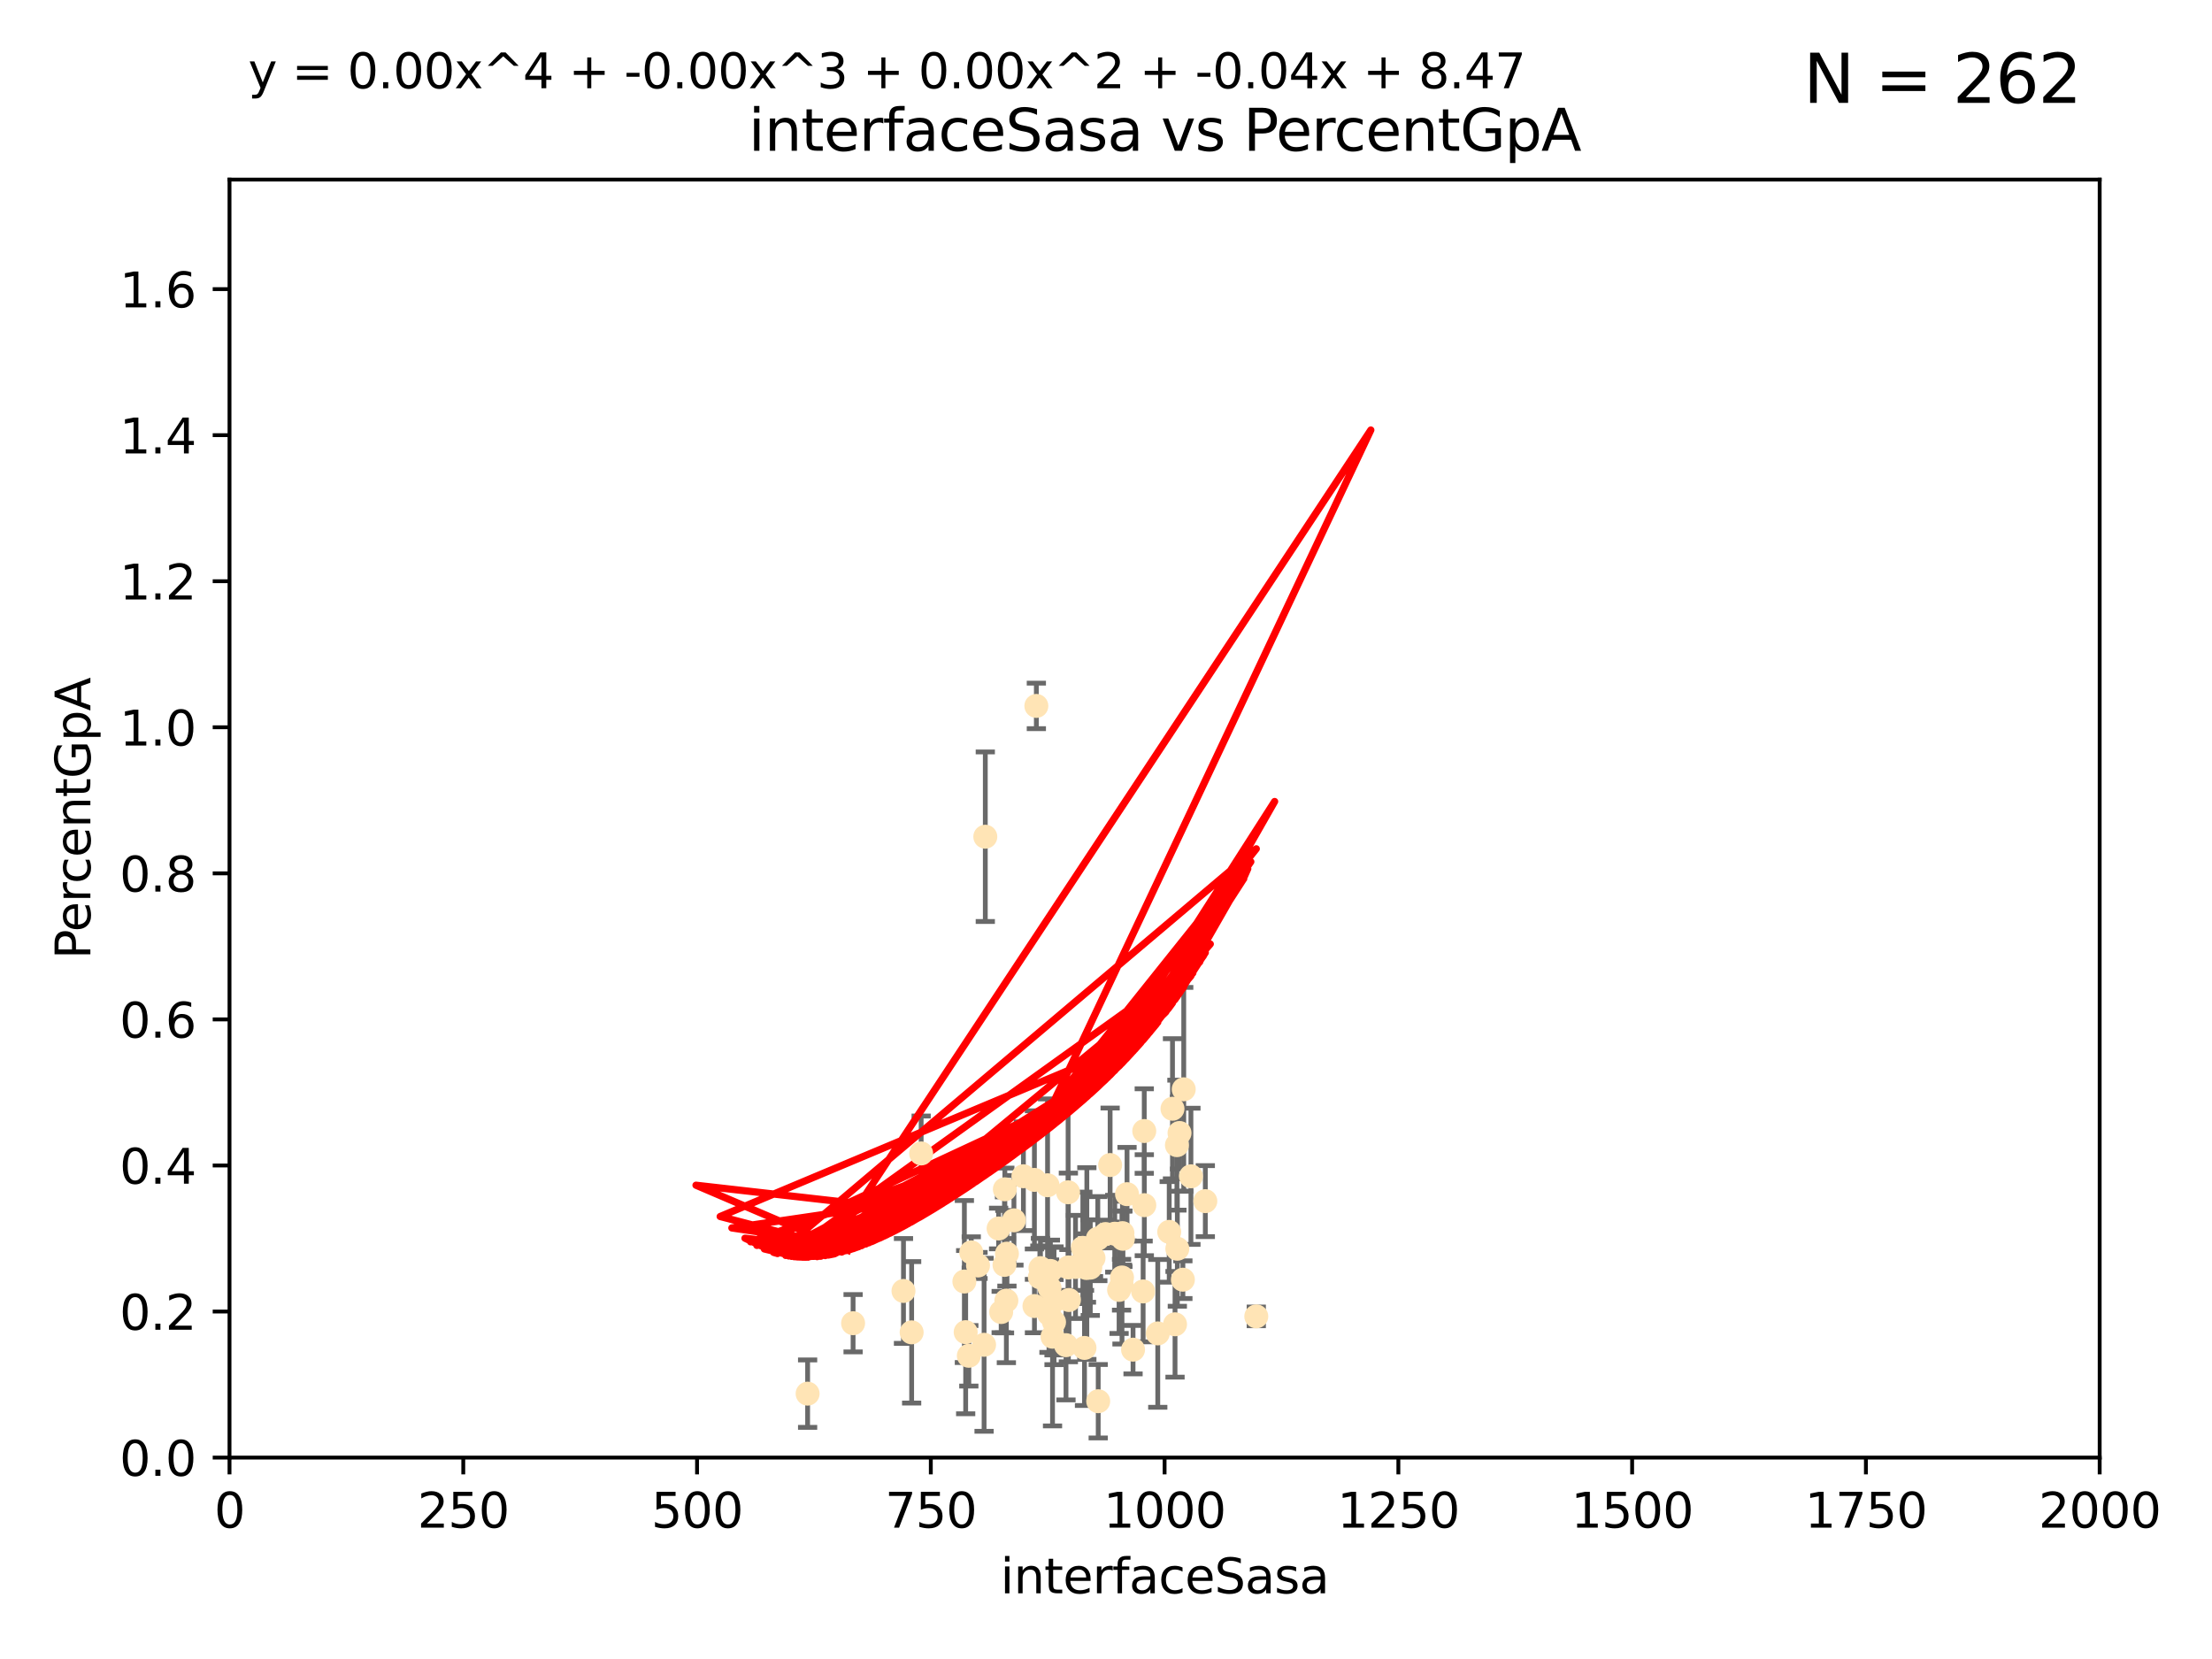 <?xml version="1.0" encoding="utf-8" standalone="no"?>
<!DOCTYPE svg PUBLIC "-//W3C//DTD SVG 1.1//EN"
  "http://www.w3.org/Graphics/SVG/1.1/DTD/svg11.dtd">
<svg xmlns:xlink="http://www.w3.org/1999/xlink" width="460.8pt" height="345.6pt" viewBox="0 0 460.8 345.6" xmlns="http://www.w3.org/2000/svg" version="1.1">
 <defs>
  <style type="text/css">*{stroke-linejoin: round; stroke-linecap: butt}</style>
 </defs>
 <g id="figure_1">
  <g id="patch_1">
   <path d="M 0 345.6 
L 460.8 345.6 
L 460.8 0 
L 0 0 
z
" style="fill: #ffffff"/>
  </g>
  <g id="axes_1">
   <g id="patch_2">
    <path d="M 47.81 303.64 
L 437.4 303.64 
L 437.4 37.411 
L 47.81 37.411 
z
" style="fill: #ffffff"/>
   </g>
   <g id="PathCollection_1">
    <defs>
     <path id="m3c966b9ec0" d="M 0 1.118 
C 0.297 1.118 0.581 1 0.791 0.791 
C 1 0.581 1.118 0.297 1.118 0 
C 1.118 -0.297 1 -0.581 0.791 -0.791 
C 0.581 -1 0.297 -1.118 0 -1.118 
C -0.297 -1.118 -0.581 -1 -0.791 -0.791 
C -1 -0.581 -1.118 -0.297 -1.118 0 
C -1.118 0.297 -1 0.581 -0.791 0.791 
C -0.581 1 -0.297 1.118 0 1.118 
z
" style="stroke: #ffe4b5"/>
    </defs>
    <g clip-path="url(#pa4507039a7)">
     <use xlink:href="#m3c966b9ec0" x="245.718" y="236.024" style="fill: #ffe4b5; stroke: #ffe4b5"/>
     <use xlink:href="#m3c966b9ec0" x="215.891" y="147.056" style="fill: #ffe4b5; stroke: #ffe4b5"/>
     <use xlink:href="#m3c966b9ec0" x="245.174" y="238.556" style="fill: #ffe4b5; stroke: #ffe4b5"/>
     <use xlink:href="#m3c966b9ec0" x="215.495" y="272.073" style="fill: #ffe4b5; stroke: #ffe4b5"/>
     <use xlink:href="#m3c966b9ec0" x="225.576" y="259.945" style="fill: #ffe4b5; stroke: #ffe4b5"/>
     <use xlink:href="#m3c966b9ec0" x="233.829" y="256.883" style="fill: #ffe4b5; stroke: #ffe4b5"/>
     <use xlink:href="#m3c966b9ec0" x="219.261" y="278.454" style="fill: #ffe4b5; stroke: #ffe4b5"/>
     <use xlink:href="#m3c966b9ec0" x="233.732" y="266.121" style="fill: #ffe4b5; stroke: #ffe4b5"/>
     <use xlink:href="#m3c966b9ec0" x="218.641" y="268.294" style="fill: #ffe4b5; stroke: #ffe4b5"/>
     <use xlink:href="#m3c966b9ec0" x="243.569" y="256.619" style="fill: #ffe4b5; stroke: #ffe4b5"/>
     <use xlink:href="#m3c966b9ec0" x="222.506" y="248.374" style="fill: #ffe4b5; stroke: #ffe4b5"/>
     <use xlink:href="#m3c966b9ec0" x="211.22" y="254.217" style="fill: #ffe4b5; stroke: #ffe4b5"/>
     <use xlink:href="#m3c966b9ec0" x="245.26" y="260.133" style="fill: #ffe4b5; stroke: #ffe4b5"/>
     <use xlink:href="#m3c966b9ec0" x="234.782" y="248.766" style="fill: #ffe4b5; stroke: #ffe4b5"/>
     <use xlink:href="#m3c966b9ec0" x="200.897" y="266.966" style="fill: #ffe4b5; stroke: #ffe4b5"/>
     <use xlink:href="#m3c966b9ec0" x="215.488" y="245.794" style="fill: #ffe4b5; stroke: #ffe4b5"/>
     <use xlink:href="#m3c966b9ec0" x="225.921" y="280.798" style="fill: #ffe4b5; stroke: #ffe4b5"/>
     <use xlink:href="#m3c966b9ec0" x="209.644" y="270.942" style="fill: #ffe4b5; stroke: #ffe4b5"/>
     <use xlink:href="#m3c966b9ec0" x="209.763" y="261.159" style="fill: #ffe4b5; stroke: #ffe4b5"/>
     <use xlink:href="#m3c966b9ec0" x="222.066" y="280.225" style="fill: #ffe4b5; stroke: #ffe4b5"/>
     <use xlink:href="#m3c966b9ec0" x="222.677" y="270.815" style="fill: #ffe4b5; stroke: #ffe4b5"/>
     <use xlink:href="#m3c966b9ec0" x="251.09" y="250.219" style="fill: #ffe4b5; stroke: #ffe4b5"/>
     <use xlink:href="#m3c966b9ec0" x="244.781" y="275.875" style="fill: #ffe4b5; stroke: #ffe4b5"/>
     <use xlink:href="#m3c966b9ec0" x="218.819" y="264.76" style="fill: #ffe4b5; stroke: #ffe4b5"/>
     <use xlink:href="#m3c966b9ec0" x="230.304" y="257.072" style="fill: #ffe4b5; stroke: #ffe4b5"/>
     <use xlink:href="#m3c966b9ec0" x="188.212" y="268.929" style="fill: #ffe4b5; stroke: #ffe4b5"/>
     <use xlink:href="#m3c966b9ec0" x="189.913" y="277.551" style="fill: #ffe4b5; stroke: #ffe4b5"/>
     <use xlink:href="#m3c966b9ec0" x="248.092" y="245.048" style="fill: #ffe4b5; stroke: #ffe4b5"/>
     <use xlink:href="#m3c966b9ec0" x="238.37" y="235.615" style="fill: #ffe4b5; stroke: #ffe4b5"/>
     <use xlink:href="#m3c966b9ec0" x="201.168" y="277.511" style="fill: #ffe4b5; stroke: #ffe4b5"/>
     <use xlink:href="#m3c966b9ec0" x="227.125" y="264.074" style="fill: #ffe4b5; stroke: #ffe4b5"/>
     <use xlink:href="#m3c966b9ec0" x="244.251" y="230.974" style="fill: #ffe4b5; stroke: #ffe4b5"/>
     <use xlink:href="#m3c966b9ec0" x="203.738" y="263.623" style="fill: #ffe4b5; stroke: #ffe4b5"/>
     <use xlink:href="#m3c966b9ec0" x="246.594" y="226.92" style="fill: #ffe4b5; stroke: #ffe4b5"/>
     <use xlink:href="#m3c966b9ec0" x="208.563" y="273.317" style="fill: #ffe4b5; stroke: #ffe4b5"/>
     <use xlink:href="#m3c966b9ec0" x="226.326" y="264.148" style="fill: #ffe4b5; stroke: #ffe4b5"/>
     <use xlink:href="#m3c966b9ec0" x="222.561" y="264.031" style="fill: #ffe4b5; stroke: #ffe4b5"/>
     <use xlink:href="#m3c966b9ec0" x="233.642" y="267.635" style="fill: #ffe4b5; stroke: #ffe4b5"/>
     <use xlink:href="#m3c966b9ec0" x="219.574" y="270.997" style="fill: #ffe4b5; stroke: #ffe4b5"/>
     <use xlink:href="#m3c966b9ec0" x="224.047" y="263.927" style="fill: #ffe4b5; stroke: #ffe4b5"/>
     <use xlink:href="#m3c966b9ec0" x="168.242" y="290.323" style="fill: #ffe4b5; stroke: #ffe4b5"/>
     <use xlink:href="#m3c966b9ec0" x="236.035" y="281.157" style="fill: #ffe4b5; stroke: #ffe4b5"/>
     <use xlink:href="#m3c966b9ec0" x="246.417" y="266.582" style="fill: #ffe4b5; stroke: #ffe4b5"/>
     <use xlink:href="#m3c966b9ec0" x="205.257" y="174.301" style="fill: #ffe4b5; stroke: #ffe4b5"/>
     <use xlink:href="#m3c966b9ec0" x="216.625" y="266.085" style="fill: #ffe4b5; stroke: #ffe4b5"/>
     <use xlink:href="#m3c966b9ec0" x="238.134" y="269.032" style="fill: #ffe4b5; stroke: #ffe4b5"/>
     <use xlink:href="#m3c966b9ec0" x="233.126" y="268.709" style="fill: #ffe4b5; stroke: #ffe4b5"/>
     <use xlink:href="#m3c966b9ec0" x="227.801" y="262.072" style="fill: #ffe4b5; stroke: #ffe4b5"/>
     <use xlink:href="#m3c966b9ec0" x="228.693" y="258.03" style="fill: #ffe4b5; stroke: #ffe4b5"/>
     <use xlink:href="#m3c966b9ec0" x="216.746" y="264.173" style="fill: #ffe4b5; stroke: #ffe4b5"/>
     <use xlink:href="#m3c966b9ec0" x="202.329" y="260.898" style="fill: #ffe4b5; stroke: #ffe4b5"/>
     <use xlink:href="#m3c966b9ec0" x="232.224" y="257.002" style="fill: #ffe4b5; stroke: #ffe4b5"/>
     <use xlink:href="#m3c966b9ec0" x="233.923" y="258.061" style="fill: #ffe4b5; stroke: #ffe4b5"/>
     <use xlink:href="#m3c966b9ec0" x="228.778" y="291.9" style="fill: #ffe4b5; stroke: #ffe4b5"/>
     <use xlink:href="#m3c966b9ec0" x="209.328" y="247.753" style="fill: #ffe4b5; stroke: #ffe4b5"/>
     <use xlink:href="#m3c966b9ec0" x="208.029" y="255.921" style="fill: #ffe4b5; stroke: #ffe4b5"/>
     <use xlink:href="#m3c966b9ec0" x="177.715" y="275.649" style="fill: #ffe4b5; stroke: #ffe4b5"/>
     <use xlink:href="#m3c966b9ec0" x="218.522" y="273.715" style="fill: #ffe4b5; stroke: #ffe4b5"/>
     <use xlink:href="#m3c966b9ec0" x="209.256" y="263.501" style="fill: #ffe4b5; stroke: #ffe4b5"/>
     <use xlink:href="#m3c966b9ec0" x="205.002" y="280.144" style="fill: #ffe4b5; stroke: #ffe4b5"/>
     <use xlink:href="#m3c966b9ec0" x="226.41" y="263.219" style="fill: #ffe4b5; stroke: #ffe4b5"/>
     <use xlink:href="#m3c966b9ec0" x="218.226" y="246.911" style="fill: #ffe4b5; stroke: #ffe4b5"/>
     <use xlink:href="#m3c966b9ec0" x="191.894" y="240.283" style="fill: #ffe4b5; stroke: #ffe4b5"/>
     <use xlink:href="#m3c966b9ec0" x="219.576" y="275.418" style="fill: #ffe4b5; stroke: #ffe4b5"/>
     <use xlink:href="#m3c966b9ec0" x="261.707" y="274.226" style="fill: #ffe4b5; stroke: #ffe4b5"/>
     <use xlink:href="#m3c966b9ec0" x="238.38" y="251.06" style="fill: #ffe4b5; stroke: #ffe4b5"/>
     <use xlink:href="#m3c966b9ec0" x="231.26" y="242.696" style="fill: #ffe4b5; stroke: #ffe4b5"/>
     <use xlink:href="#m3c966b9ec0" x="213.195" y="245.033" style="fill: #ffe4b5; stroke: #ffe4b5"/>
     <use xlink:href="#m3c966b9ec0" x="241.185" y="277.773" style="fill: #ffe4b5; stroke: #ffe4b5"/>
     <use xlink:href="#m3c966b9ec0" x="201.825" y="282.435" style="fill: #ffe4b5; stroke: #ffe4b5"/>
    </g>
   </g>
   <g id="matplotlib.axis_1">
    <g id="xtick_1">
     <g id="line2d_1">
      <defs>
       <path id="ma695319efd" d="M 0 0 
L 0 3.5 
" style="stroke: #000000; stroke-width: 0.8"/>
      </defs>
      <g>
       <use xlink:href="#ma695319efd" x="47.81" y="303.64" style="stroke: #000000; stroke-width: 0.8"/>
      </g>
     </g>
     <g id="text_1">
      <!-- 0 -->
      <g transform="translate(44.629 318.238)scale(0.1 -0.1)">
       <defs>
        <path id="DejaVuSans-30" d="M 2034 4250 
Q 1547 4250 1301 3770 
Q 1056 3291 1056 2328 
Q 1056 1369 1301 889 
Q 1547 409 2034 409 
Q 2525 409 2770 889 
Q 3016 1369 3016 2328 
Q 3016 3291 2770 3770 
Q 2525 4250 2034 4250 
z
M 2034 4750 
Q 2819 4750 3233 4129 
Q 3647 3509 3647 2328 
Q 3647 1150 3233 529 
Q 2819 -91 2034 -91 
Q 1250 -91 836 529 
Q 422 1150 422 2328 
Q 422 3509 836 4129 
Q 1250 4750 2034 4750 
z
" transform="scale(0.016)"/>
       </defs>
       <use xlink:href="#DejaVuSans-30"/>
      </g>
     </g>
    </g>
    <g id="xtick_2">
     <g id="line2d_2">
      <g>
       <use xlink:href="#ma695319efd" x="96.509" y="303.64" style="stroke: #000000; stroke-width: 0.8"/>
      </g>
     </g>
     <g id="text_2">
      <!-- 250 -->
      <g transform="translate(86.965 318.238)scale(0.1 -0.1)">
       <defs>
        <path id="DejaVuSans-32" d="M 1228 531 
L 3431 531 
L 3431 0 
L 469 0 
L 469 531 
Q 828 903 1448 1529 
Q 2069 2156 2228 2338 
Q 2531 2678 2651 2914 
Q 2772 3150 2772 3378 
Q 2772 3750 2511 3984 
Q 2250 4219 1831 4219 
Q 1534 4219 1204 4116 
Q 875 4013 500 3803 
L 500 4441 
Q 881 4594 1212 4672 
Q 1544 4750 1819 4750 
Q 2544 4750 2975 4387 
Q 3406 4025 3406 3419 
Q 3406 3131 3298 2873 
Q 3191 2616 2906 2266 
Q 2828 2175 2409 1742 
Q 1991 1309 1228 531 
z
" transform="scale(0.016)"/>
        <path id="DejaVuSans-35" d="M 691 4666 
L 3169 4666 
L 3169 4134 
L 1269 4134 
L 1269 2991 
Q 1406 3038 1543 3061 
Q 1681 3084 1819 3084 
Q 2600 3084 3056 2656 
Q 3513 2228 3513 1497 
Q 3513 744 3044 326 
Q 2575 -91 1722 -91 
Q 1428 -91 1123 -41 
Q 819 9 494 109 
L 494 744 
Q 775 591 1075 516 
Q 1375 441 1709 441 
Q 2250 441 2565 725 
Q 2881 1009 2881 1497 
Q 2881 1984 2565 2268 
Q 2250 2553 1709 2553 
Q 1456 2553 1204 2497 
Q 953 2441 691 2322 
L 691 4666 
z
" transform="scale(0.016)"/>
       </defs>
       <use xlink:href="#DejaVuSans-32"/>
       <use xlink:href="#DejaVuSans-35" x="63.623"/>
       <use xlink:href="#DejaVuSans-30" x="127.246"/>
      </g>
     </g>
    </g>
    <g id="xtick_3">
     <g id="line2d_3">
      <g>
       <use xlink:href="#ma695319efd" x="145.208" y="303.64" style="stroke: #000000; stroke-width: 0.8"/>
      </g>
     </g>
     <g id="text_3">
      <!-- 500 -->
      <g transform="translate(135.664 318.238)scale(0.1 -0.1)">
       <use xlink:href="#DejaVuSans-35"/>
       <use xlink:href="#DejaVuSans-30" x="63.623"/>
       <use xlink:href="#DejaVuSans-30" x="127.246"/>
      </g>
     </g>
    </g>
    <g id="xtick_4">
     <g id="line2d_4">
      <g>
       <use xlink:href="#ma695319efd" x="193.906" y="303.64" style="stroke: #000000; stroke-width: 0.8"/>
      </g>
     </g>
     <g id="text_4">
      <!-- 750 -->
      <g transform="translate(184.363 318.238)scale(0.1 -0.1)">
       <defs>
        <path id="DejaVuSans-37" d="M 525 4666 
L 3525 4666 
L 3525 4397 
L 1831 0 
L 1172 0 
L 2766 4134 
L 525 4134 
L 525 4666 
z
" transform="scale(0.016)"/>
       </defs>
       <use xlink:href="#DejaVuSans-37"/>
       <use xlink:href="#DejaVuSans-35" x="63.623"/>
       <use xlink:href="#DejaVuSans-30" x="127.246"/>
      </g>
     </g>
    </g>
    <g id="xtick_5">
     <g id="line2d_5">
      <g>
       <use xlink:href="#ma695319efd" x="242.605" y="303.64" style="stroke: #000000; stroke-width: 0.8"/>
      </g>
     </g>
     <g id="text_5">
      <!-- 1000 -->
      <g transform="translate(229.88 318.238)scale(0.1 -0.1)">
       <defs>
        <path id="DejaVuSans-31" d="M 794 531 
L 1825 531 
L 1825 4091 
L 703 3866 
L 703 4441 
L 1819 4666 
L 2450 4666 
L 2450 531 
L 3481 531 
L 3481 0 
L 794 0 
L 794 531 
z
" transform="scale(0.016)"/>
       </defs>
       <use xlink:href="#DejaVuSans-31"/>
       <use xlink:href="#DejaVuSans-30" x="63.623"/>
       <use xlink:href="#DejaVuSans-30" x="127.246"/>
       <use xlink:href="#DejaVuSans-30" x="190.869"/>
      </g>
     </g>
    </g>
    <g id="xtick_6">
     <g id="line2d_6">
      <g>
       <use xlink:href="#ma695319efd" x="291.304" y="303.64" style="stroke: #000000; stroke-width: 0.8"/>
      </g>
     </g>
     <g id="text_6">
      <!-- 1250 -->
      <g transform="translate(278.579 318.238)scale(0.1 -0.1)">
       <use xlink:href="#DejaVuSans-31"/>
       <use xlink:href="#DejaVuSans-32" x="63.623"/>
       <use xlink:href="#DejaVuSans-35" x="127.246"/>
       <use xlink:href="#DejaVuSans-30" x="190.869"/>
      </g>
     </g>
    </g>
    <g id="xtick_7">
     <g id="line2d_7">
      <g>
       <use xlink:href="#ma695319efd" x="340.002" y="303.64" style="stroke: #000000; stroke-width: 0.8"/>
      </g>
     </g>
     <g id="text_7">
      <!-- 1500 -->
      <g transform="translate(327.277 318.238)scale(0.1 -0.1)">
       <use xlink:href="#DejaVuSans-31"/>
       <use xlink:href="#DejaVuSans-35" x="63.623"/>
       <use xlink:href="#DejaVuSans-30" x="127.246"/>
       <use xlink:href="#DejaVuSans-30" x="190.869"/>
      </g>
     </g>
    </g>
    <g id="xtick_8">
     <g id="line2d_8">
      <g>
       <use xlink:href="#ma695319efd" x="388.701" y="303.64" style="stroke: #000000; stroke-width: 0.8"/>
      </g>
     </g>
     <g id="text_8">
      <!-- 1750 -->
      <g transform="translate(375.976 318.238)scale(0.1 -0.1)">
       <use xlink:href="#DejaVuSans-31"/>
       <use xlink:href="#DejaVuSans-37" x="63.623"/>
       <use xlink:href="#DejaVuSans-35" x="127.246"/>
       <use xlink:href="#DejaVuSans-30" x="190.869"/>
      </g>
     </g>
    </g>
    <g id="xtick_9">
     <g id="line2d_9">
      <g>
       <use xlink:href="#ma695319efd" x="437.4" y="303.64" style="stroke: #000000; stroke-width: 0.8"/>
      </g>
     </g>
     <g id="text_9">
      <!-- 2000 -->
      <g transform="translate(424.675 318.238)scale(0.1 -0.1)">
       <use xlink:href="#DejaVuSans-32"/>
       <use xlink:href="#DejaVuSans-30" x="63.623"/>
       <use xlink:href="#DejaVuSans-30" x="127.246"/>
       <use xlink:href="#DejaVuSans-30" x="190.869"/>
      </g>
     </g>
    </g>
    <g id="text_10">
     <!-- interfaceSasa -->
     <g transform="translate(208.398 331.917)scale(0.1 -0.1)">
      <defs>
       <path id="DejaVuSans-69" d="M 603 3500 
L 1178 3500 
L 1178 0 
L 603 0 
L 603 3500 
z
M 603 4863 
L 1178 4863 
L 1178 4134 
L 603 4134 
L 603 4863 
z
" transform="scale(0.016)"/>
       <path id="DejaVuSans-6e" d="M 3513 2113 
L 3513 0 
L 2938 0 
L 2938 2094 
Q 2938 2591 2744 2837 
Q 2550 3084 2163 3084 
Q 1697 3084 1428 2787 
Q 1159 2491 1159 1978 
L 1159 0 
L 581 0 
L 581 3500 
L 1159 3500 
L 1159 2956 
Q 1366 3272 1645 3428 
Q 1925 3584 2291 3584 
Q 2894 3584 3203 3211 
Q 3513 2838 3513 2113 
z
" transform="scale(0.016)"/>
       <path id="DejaVuSans-74" d="M 1172 4494 
L 1172 3500 
L 2356 3500 
L 2356 3053 
L 1172 3053 
L 1172 1153 
Q 1172 725 1289 603 
Q 1406 481 1766 481 
L 2356 481 
L 2356 0 
L 1766 0 
Q 1100 0 847 248 
Q 594 497 594 1153 
L 594 3053 
L 172 3053 
L 172 3500 
L 594 3500 
L 594 4494 
L 1172 4494 
z
" transform="scale(0.016)"/>
       <path id="DejaVuSans-65" d="M 3597 1894 
L 3597 1613 
L 953 1613 
Q 991 1019 1311 708 
Q 1631 397 2203 397 
Q 2534 397 2845 478 
Q 3156 559 3463 722 
L 3463 178 
Q 3153 47 2828 -22 
Q 2503 -91 2169 -91 
Q 1331 -91 842 396 
Q 353 884 353 1716 
Q 353 2575 817 3079 
Q 1281 3584 2069 3584 
Q 2775 3584 3186 3129 
Q 3597 2675 3597 1894 
z
M 3022 2063 
Q 3016 2534 2758 2815 
Q 2500 3097 2075 3097 
Q 1594 3097 1305 2825 
Q 1016 2553 972 2059 
L 3022 2063 
z
" transform="scale(0.016)"/>
       <path id="DejaVuSans-72" d="M 2631 2963 
Q 2534 3019 2420 3045 
Q 2306 3072 2169 3072 
Q 1681 3072 1420 2755 
Q 1159 2438 1159 1844 
L 1159 0 
L 581 0 
L 581 3500 
L 1159 3500 
L 1159 2956 
Q 1341 3275 1631 3429 
Q 1922 3584 2338 3584 
Q 2397 3584 2469 3576 
Q 2541 3569 2628 3553 
L 2631 2963 
z
" transform="scale(0.016)"/>
       <path id="DejaVuSans-66" d="M 2375 4863 
L 2375 4384 
L 1825 4384 
Q 1516 4384 1395 4259 
Q 1275 4134 1275 3809 
L 1275 3500 
L 2222 3500 
L 2222 3053 
L 1275 3053 
L 1275 0 
L 697 0 
L 697 3053 
L 147 3053 
L 147 3500 
L 697 3500 
L 697 3744 
Q 697 4328 969 4595 
Q 1241 4863 1831 4863 
L 2375 4863 
z
" transform="scale(0.016)"/>
       <path id="DejaVuSans-61" d="M 2194 1759 
Q 1497 1759 1228 1600 
Q 959 1441 959 1056 
Q 959 750 1161 570 
Q 1363 391 1709 391 
Q 2188 391 2477 730 
Q 2766 1069 2766 1631 
L 2766 1759 
L 2194 1759 
z
M 3341 1997 
L 3341 0 
L 2766 0 
L 2766 531 
Q 2569 213 2275 61 
Q 1981 -91 1556 -91 
Q 1019 -91 701 211 
Q 384 513 384 1019 
Q 384 1609 779 1909 
Q 1175 2209 1959 2209 
L 2766 2209 
L 2766 2266 
Q 2766 2663 2505 2880 
Q 2244 3097 1772 3097 
Q 1472 3097 1187 3025 
Q 903 2953 641 2809 
L 641 3341 
Q 956 3463 1253 3523 
Q 1550 3584 1831 3584 
Q 2591 3584 2966 3190 
Q 3341 2797 3341 1997 
z
" transform="scale(0.016)"/>
       <path id="DejaVuSans-63" d="M 3122 3366 
L 3122 2828 
Q 2878 2963 2633 3030 
Q 2388 3097 2138 3097 
Q 1578 3097 1268 2742 
Q 959 2388 959 1747 
Q 959 1106 1268 751 
Q 1578 397 2138 397 
Q 2388 397 2633 464 
Q 2878 531 3122 666 
L 3122 134 
Q 2881 22 2623 -34 
Q 2366 -91 2075 -91 
Q 1284 -91 818 406 
Q 353 903 353 1747 
Q 353 2603 823 3093 
Q 1294 3584 2113 3584 
Q 2378 3584 2631 3529 
Q 2884 3475 3122 3366 
z
" transform="scale(0.016)"/>
       <path id="DejaVuSans-53" d="M 3425 4513 
L 3425 3897 
Q 3066 4069 2747 4153 
Q 2428 4238 2131 4238 
Q 1616 4238 1336 4038 
Q 1056 3838 1056 3469 
Q 1056 3159 1242 3001 
Q 1428 2844 1947 2747 
L 2328 2669 
Q 3034 2534 3370 2195 
Q 3706 1856 3706 1288 
Q 3706 609 3251 259 
Q 2797 -91 1919 -91 
Q 1588 -91 1214 -16 
Q 841 59 441 206 
L 441 856 
Q 825 641 1194 531 
Q 1563 422 1919 422 
Q 2459 422 2753 634 
Q 3047 847 3047 1241 
Q 3047 1584 2836 1778 
Q 2625 1972 2144 2069 
L 1759 2144 
Q 1053 2284 737 2584 
Q 422 2884 422 3419 
Q 422 4038 858 4394 
Q 1294 4750 2059 4750 
Q 2388 4750 2728 4690 
Q 3069 4631 3425 4513 
z
" transform="scale(0.016)"/>
       <path id="DejaVuSans-73" d="M 2834 3397 
L 2834 2853 
Q 2591 2978 2328 3040 
Q 2066 3103 1784 3103 
Q 1356 3103 1142 2972 
Q 928 2841 928 2578 
Q 928 2378 1081 2264 
Q 1234 2150 1697 2047 
L 1894 2003 
Q 2506 1872 2764 1633 
Q 3022 1394 3022 966 
Q 3022 478 2636 193 
Q 2250 -91 1575 -91 
Q 1294 -91 989 -36 
Q 684 19 347 128 
L 347 722 
Q 666 556 975 473 
Q 1284 391 1588 391 
Q 1994 391 2212 530 
Q 2431 669 2431 922 
Q 2431 1156 2273 1281 
Q 2116 1406 1581 1522 
L 1381 1569 
Q 847 1681 609 1914 
Q 372 2147 372 2553 
Q 372 3047 722 3315 
Q 1072 3584 1716 3584 
Q 2034 3584 2315 3537 
Q 2597 3491 2834 3397 
z
" transform="scale(0.016)"/>
      </defs>
      <use xlink:href="#DejaVuSans-69"/>
      <use xlink:href="#DejaVuSans-6e" x="27.783"/>
      <use xlink:href="#DejaVuSans-74" x="91.162"/>
      <use xlink:href="#DejaVuSans-65" x="130.371"/>
      <use xlink:href="#DejaVuSans-72" x="191.895"/>
      <use xlink:href="#DejaVuSans-66" x="233.008"/>
      <use xlink:href="#DejaVuSans-61" x="268.213"/>
      <use xlink:href="#DejaVuSans-63" x="329.492"/>
      <use xlink:href="#DejaVuSans-65" x="384.473"/>
      <use xlink:href="#DejaVuSans-53" x="445.996"/>
      <use xlink:href="#DejaVuSans-61" x="509.473"/>
      <use xlink:href="#DejaVuSans-73" x="570.752"/>
      <use xlink:href="#DejaVuSans-61" x="622.852"/>
     </g>
    </g>
   </g>
   <g id="matplotlib.axis_2">
    <g id="ytick_1">
     <g id="line2d_10">
      <defs>
       <path id="m3c6c57fba9" d="M 0 0 
L -3.5 0 
" style="stroke: #000000; stroke-width: 0.8"/>
      </defs>
      <g>
       <use xlink:href="#m3c6c57fba9" x="47.81" y="303.64" style="stroke: #000000; stroke-width: 0.8"/>
      </g>
     </g>
     <g id="text_11">
      <!-- 0.0 -->
      <g transform="translate(24.907 307.439)scale(0.1 -0.1)">
       <defs>
        <path id="DejaVuSans-2e" d="M 684 794 
L 1344 794 
L 1344 0 
L 684 0 
L 684 794 
z
" transform="scale(0.016)"/>
       </defs>
       <use xlink:href="#DejaVuSans-30"/>
       <use xlink:href="#DejaVuSans-2e" x="63.623"/>
       <use xlink:href="#DejaVuSans-30" x="95.41"/>
      </g>
     </g>
    </g>
    <g id="ytick_2">
     <g id="line2d_11">
      <g>
       <use xlink:href="#m3c6c57fba9" x="47.81" y="273.214" style="stroke: #000000; stroke-width: 0.8"/>
      </g>
     </g>
     <g id="text_12">
      <!-- 0.2 -->
      <g transform="translate(24.907 277.013)scale(0.1 -0.1)">
       <use xlink:href="#DejaVuSans-30"/>
       <use xlink:href="#DejaVuSans-2e" x="63.623"/>
       <use xlink:href="#DejaVuSans-32" x="95.41"/>
      </g>
     </g>
    </g>
    <g id="ytick_3">
     <g id="line2d_12">
      <g>
       <use xlink:href="#m3c6c57fba9" x="47.81" y="242.788" style="stroke: #000000; stroke-width: 0.8"/>
      </g>
     </g>
     <g id="text_13">
      <!-- 0.4 -->
      <g transform="translate(24.907 246.587)scale(0.1 -0.1)">
       <defs>
        <path id="DejaVuSans-34" d="M 2419 4116 
L 825 1625 
L 2419 1625 
L 2419 4116 
z
M 2253 4666 
L 3047 4666 
L 3047 1625 
L 3713 1625 
L 3713 1100 
L 3047 1100 
L 3047 0 
L 2419 0 
L 2419 1100 
L 313 1100 
L 313 1709 
L 2253 4666 
z
" transform="scale(0.016)"/>
       </defs>
       <use xlink:href="#DejaVuSans-30"/>
       <use xlink:href="#DejaVuSans-2e" x="63.623"/>
       <use xlink:href="#DejaVuSans-34" x="95.41"/>
      </g>
     </g>
    </g>
    <g id="ytick_4">
     <g id="line2d_13">
      <g>
       <use xlink:href="#m3c6c57fba9" x="47.81" y="212.362" style="stroke: #000000; stroke-width: 0.8"/>
      </g>
     </g>
     <g id="text_14">
      <!-- 0.6 -->
      <g transform="translate(24.907 216.161)scale(0.1 -0.1)">
       <defs>
        <path id="DejaVuSans-36" d="M 2113 2584 
Q 1688 2584 1439 2293 
Q 1191 2003 1191 1497 
Q 1191 994 1439 701 
Q 1688 409 2113 409 
Q 2538 409 2786 701 
Q 3034 994 3034 1497 
Q 3034 2003 2786 2293 
Q 2538 2584 2113 2584 
z
M 3366 4563 
L 3366 3988 
Q 3128 4100 2886 4159 
Q 2644 4219 2406 4219 
Q 1781 4219 1451 3797 
Q 1122 3375 1075 2522 
Q 1259 2794 1537 2939 
Q 1816 3084 2150 3084 
Q 2853 3084 3261 2657 
Q 3669 2231 3669 1497 
Q 3669 778 3244 343 
Q 2819 -91 2113 -91 
Q 1303 -91 875 529 
Q 447 1150 447 2328 
Q 447 3434 972 4092 
Q 1497 4750 2381 4750 
Q 2619 4750 2861 4703 
Q 3103 4656 3366 4563 
z
" transform="scale(0.016)"/>
       </defs>
       <use xlink:href="#DejaVuSans-30"/>
       <use xlink:href="#DejaVuSans-2e" x="63.623"/>
       <use xlink:href="#DejaVuSans-36" x="95.41"/>
      </g>
     </g>
    </g>
    <g id="ytick_5">
     <g id="line2d_14">
      <g>
       <use xlink:href="#m3c6c57fba9" x="47.81" y="181.935" style="stroke: #000000; stroke-width: 0.8"/>
      </g>
     </g>
     <g id="text_15">
      <!-- 0.8 -->
      <g transform="translate(24.907 185.735)scale(0.1 -0.1)">
       <defs>
        <path id="DejaVuSans-38" d="M 2034 2216 
Q 1584 2216 1326 1975 
Q 1069 1734 1069 1313 
Q 1069 891 1326 650 
Q 1584 409 2034 409 
Q 2484 409 2743 651 
Q 3003 894 3003 1313 
Q 3003 1734 2745 1975 
Q 2488 2216 2034 2216 
z
M 1403 2484 
Q 997 2584 770 2862 
Q 544 3141 544 3541 
Q 544 4100 942 4425 
Q 1341 4750 2034 4750 
Q 2731 4750 3128 4425 
Q 3525 4100 3525 3541 
Q 3525 3141 3298 2862 
Q 3072 2584 2669 2484 
Q 3125 2378 3379 2068 
Q 3634 1759 3634 1313 
Q 3634 634 3220 271 
Q 2806 -91 2034 -91 
Q 1263 -91 848 271 
Q 434 634 434 1313 
Q 434 1759 690 2068 
Q 947 2378 1403 2484 
z
M 1172 3481 
Q 1172 3119 1398 2916 
Q 1625 2713 2034 2713 
Q 2441 2713 2670 2916 
Q 2900 3119 2900 3481 
Q 2900 3844 2670 4047 
Q 2441 4250 2034 4250 
Q 1625 4250 1398 4047 
Q 1172 3844 1172 3481 
z
" transform="scale(0.016)"/>
       </defs>
       <use xlink:href="#DejaVuSans-30"/>
       <use xlink:href="#DejaVuSans-2e" x="63.623"/>
       <use xlink:href="#DejaVuSans-38" x="95.41"/>
      </g>
     </g>
    </g>
    <g id="ytick_6">
     <g id="line2d_15">
      <g>
       <use xlink:href="#m3c6c57fba9" x="47.81" y="151.509" style="stroke: #000000; stroke-width: 0.8"/>
      </g>
     </g>
     <g id="text_16">
      <!-- 1.0 -->
      <g transform="translate(24.907 155.308)scale(0.1 -0.1)">
       <use xlink:href="#DejaVuSans-31"/>
       <use xlink:href="#DejaVuSans-2e" x="63.623"/>
       <use xlink:href="#DejaVuSans-30" x="95.41"/>
      </g>
     </g>
    </g>
    <g id="ytick_7">
     <g id="line2d_16">
      <g>
       <use xlink:href="#m3c6c57fba9" x="47.81" y="121.083" style="stroke: #000000; stroke-width: 0.8"/>
      </g>
     </g>
     <g id="text_17">
      <!-- 1.2 -->
      <g transform="translate(24.907 124.882)scale(0.1 -0.1)">
       <use xlink:href="#DejaVuSans-31"/>
       <use xlink:href="#DejaVuSans-2e" x="63.623"/>
       <use xlink:href="#DejaVuSans-32" x="95.41"/>
      </g>
     </g>
    </g>
    <g id="ytick_8">
     <g id="line2d_17">
      <g>
       <use xlink:href="#m3c6c57fba9" x="47.81" y="90.657" style="stroke: #000000; stroke-width: 0.8"/>
      </g>
     </g>
     <g id="text_18">
      <!-- 1.4 -->
      <g transform="translate(24.907 94.456)scale(0.1 -0.1)">
       <use xlink:href="#DejaVuSans-31"/>
       <use xlink:href="#DejaVuSans-2e" x="63.623"/>
       <use xlink:href="#DejaVuSans-34" x="95.41"/>
      </g>
     </g>
    </g>
    <g id="ytick_9">
     <g id="line2d_18">
      <g>
       <use xlink:href="#m3c6c57fba9" x="47.81" y="60.231" style="stroke: #000000; stroke-width: 0.8"/>
      </g>
     </g>
     <g id="text_19">
      <!-- 1.6 -->
      <g transform="translate(24.907 64.03)scale(0.1 -0.1)">
       <use xlink:href="#DejaVuSans-31"/>
       <use xlink:href="#DejaVuSans-2e" x="63.623"/>
       <use xlink:href="#DejaVuSans-36" x="95.41"/>
      </g>
     </g>
    </g>
    <g id="text_20">
     <!-- PercentGpA -->
     <g transform="translate(18.827 199.802)rotate(-90)scale(0.1 -0.1)">
      <defs>
       <path id="DejaVuSans-50" d="M 1259 4147 
L 1259 2394 
L 2053 2394 
Q 2494 2394 2734 2622 
Q 2975 2850 2975 3272 
Q 2975 3691 2734 3919 
Q 2494 4147 2053 4147 
L 1259 4147 
z
M 628 4666 
L 2053 4666 
Q 2838 4666 3239 4311 
Q 3641 3956 3641 3272 
Q 3641 2581 3239 2228 
Q 2838 1875 2053 1875 
L 1259 1875 
L 1259 0 
L 628 0 
L 628 4666 
z
" transform="scale(0.016)"/>
       <path id="DejaVuSans-47" d="M 3809 666 
L 3809 1919 
L 2778 1919 
L 2778 2438 
L 4434 2438 
L 4434 434 
Q 4069 175 3628 42 
Q 3188 -91 2688 -91 
Q 1594 -91 976 548 
Q 359 1188 359 2328 
Q 359 3472 976 4111 
Q 1594 4750 2688 4750 
Q 3144 4750 3555 4637 
Q 3966 4525 4313 4306 
L 4313 3634 
Q 3963 3931 3569 4081 
Q 3175 4231 2741 4231 
Q 1884 4231 1454 3753 
Q 1025 3275 1025 2328 
Q 1025 1384 1454 906 
Q 1884 428 2741 428 
Q 3075 428 3337 486 
Q 3600 544 3809 666 
z
" transform="scale(0.016)"/>
       <path id="DejaVuSans-70" d="M 1159 525 
L 1159 -1331 
L 581 -1331 
L 581 3500 
L 1159 3500 
L 1159 2969 
Q 1341 3281 1617 3432 
Q 1894 3584 2278 3584 
Q 2916 3584 3314 3078 
Q 3713 2572 3713 1747 
Q 3713 922 3314 415 
Q 2916 -91 2278 -91 
Q 1894 -91 1617 61 
Q 1341 213 1159 525 
z
M 3116 1747 
Q 3116 2381 2855 2742 
Q 2594 3103 2138 3103 
Q 1681 3103 1420 2742 
Q 1159 2381 1159 1747 
Q 1159 1113 1420 752 
Q 1681 391 2138 391 
Q 2594 391 2855 752 
Q 3116 1113 3116 1747 
z
" transform="scale(0.016)"/>
       <path id="DejaVuSans-41" d="M 2188 4044 
L 1331 1722 
L 3047 1722 
L 2188 4044 
z
M 1831 4666 
L 2547 4666 
L 4325 0 
L 3669 0 
L 3244 1197 
L 1141 1197 
L 716 0 
L 50 0 
L 1831 4666 
z
" transform="scale(0.016)"/>
      </defs>
      <use xlink:href="#DejaVuSans-50"/>
      <use xlink:href="#DejaVuSans-65" x="56.678"/>
      <use xlink:href="#DejaVuSans-72" x="118.201"/>
      <use xlink:href="#DejaVuSans-63" x="157.064"/>
      <use xlink:href="#DejaVuSans-65" x="212.045"/>
      <use xlink:href="#DejaVuSans-6e" x="273.568"/>
      <use xlink:href="#DejaVuSans-74" x="336.947"/>
      <use xlink:href="#DejaVuSans-47" x="376.156"/>
      <use xlink:href="#DejaVuSans-70" x="453.646"/>
      <use xlink:href="#DejaVuSans-41" x="517.123"/>
     </g>
    </g>
   </g>
   <g id="LineCollection_1">
    <path d="M 245.718 243.516 
L 245.718 228.533 
" clip-path="url(#pa4507039a7)" style="fill: none; stroke: #696969"/>
    <path d="M 215.891 151.794 
L 215.891 142.317 
" clip-path="url(#pa4507039a7)" style="fill: none; stroke: #696969"/>
    <path d="M 245.174 252.097 
L 245.174 225.016 
" clip-path="url(#pa4507039a7)" style="fill: none; stroke: #696969"/>
    <path d="M 215.495 277.635 
L 215.495 266.511 
" clip-path="url(#pa4507039a7)" style="fill: none; stroke: #696969"/>
    <path d="M 225.576 271.552 
L 225.576 248.339 
" clip-path="url(#pa4507039a7)" style="fill: none; stroke: #696969"/>
    <path d="M 233.829 263.541 
L 233.829 250.225 
" clip-path="url(#pa4507039a7)" style="fill: none; stroke: #696969"/>
    <path d="M 219.261 297.045 
L 219.261 259.864 
" clip-path="url(#pa4507039a7)" style="fill: none; stroke: #696969"/>
    <path d="M 233.732 279.981 
L 233.732 252.261 
" clip-path="url(#pa4507039a7)" style="fill: none; stroke: #696969"/>
    <path d="M 218.641 274.133 
L 218.641 262.455 
" clip-path="url(#pa4507039a7)" style="fill: none; stroke: #696969"/>
    <path d="M 243.569 267.094 
L 243.569 246.145 
" clip-path="url(#pa4507039a7)" style="fill: none; stroke: #696969"/>
    <path d="M 222.506 270.281 
L 222.506 226.467 
" clip-path="url(#pa4507039a7)" style="fill: none; stroke: #696969"/>
    <path d="M 211.22 263.55 
L 211.22 244.884 
" clip-path="url(#pa4507039a7)" style="fill: none; stroke: #696969"/>
    <path d="M 245.26 272.111 
L 245.26 248.155 
" clip-path="url(#pa4507039a7)" style="fill: none; stroke: #696969"/>
    <path d="M 234.782 258.504 
L 234.782 239.028 
" clip-path="url(#pa4507039a7)" style="fill: none; stroke: #696969"/>
    <path d="M 200.897 283.841 
L 200.897 250.092 
" clip-path="url(#pa4507039a7)" style="fill: none; stroke: #696969"/>
    <path d="M 215.488 260.183 
L 215.488 231.405 
" clip-path="url(#pa4507039a7)" style="fill: none; stroke: #696969"/>
    <path d="M 225.921 292.789 
L 225.921 268.808 
" clip-path="url(#pa4507039a7)" style="fill: none; stroke: #696969"/>
    <path d="M 209.644 283.871 
L 209.644 258.013 
" clip-path="url(#pa4507039a7)" style="fill: none; stroke: #696969"/>
    <path d="M 209.763 267.909 
L 209.763 254.41 
" clip-path="url(#pa4507039a7)" style="fill: none; stroke: #696969"/>
    <path d="M 222.066 291.627 
L 222.066 268.824 
" clip-path="url(#pa4507039a7)" style="fill: none; stroke: #696969"/>
    <path d="M 222.677 281.314 
L 222.677 260.317 
" clip-path="url(#pa4507039a7)" style="fill: none; stroke: #696969"/>
    <path d="M 251.09 257.613 
L 251.09 242.825 
" clip-path="url(#pa4507039a7)" style="fill: none; stroke: #696969"/>
    <path d="M 244.781 286.882 
L 244.781 264.868 
" clip-path="url(#pa4507039a7)" style="fill: none; stroke: #696969"/>
    <path d="M 218.819 271.181 
L 218.819 258.34 
" clip-path="url(#pa4507039a7)" style="fill: none; stroke: #696969"/>
    <path d="M 230.304 259.961 
L 230.304 254.182 
" clip-path="url(#pa4507039a7)" style="fill: none; stroke: #696969"/>
    <path d="M 188.212 279.846 
L 188.212 258.013 
" clip-path="url(#pa4507039a7)" style="fill: none; stroke: #696969"/>
    <path d="M 189.913 292.284 
L 189.913 262.817 
" clip-path="url(#pa4507039a7)" style="fill: none; stroke: #696969"/>
    <path d="M 248.092 259.236 
L 248.092 230.86 
" clip-path="url(#pa4507039a7)" style="fill: none; stroke: #696969"/>
    <path d="M 238.37 244.419 
L 238.37 226.811 
" clip-path="url(#pa4507039a7)" style="fill: none; stroke: #696969"/>
    <path d="M 201.168 294.511 
L 201.168 260.511 
" clip-path="url(#pa4507039a7)" style="fill: none; stroke: #696969"/>
    <path d="M 227.125 274.032 
L 227.125 254.116 
" clip-path="url(#pa4507039a7)" style="fill: none; stroke: #696969"/>
    <path d="M 244.251 245.568 
L 244.251 216.38 
" clip-path="url(#pa4507039a7)" style="fill: none; stroke: #696969"/>
    <path d="M 203.738 266.339 
L 203.738 260.907 
" clip-path="url(#pa4507039a7)" style="fill: none; stroke: #696969"/>
    <path d="M 246.594 248.148 
L 246.594 205.692 
" clip-path="url(#pa4507039a7)" style="fill: none; stroke: #696969"/>
    <path d="M 208.563 277.619 
L 208.563 269.015 
" clip-path="url(#pa4507039a7)" style="fill: none; stroke: #696969"/>
    <path d="M 226.326 271.276 
L 226.326 257.019 
" clip-path="url(#pa4507039a7)" style="fill: none; stroke: #696969"/>
    <path d="M 222.561 283.684 
L 222.561 244.378 
" clip-path="url(#pa4507039a7)" style="fill: none; stroke: #696969"/>
    <path d="M 233.642 272.919 
L 233.642 262.35 
" clip-path="url(#pa4507039a7)" style="fill: none; stroke: #696969"/>
    <path d="M 219.574 282.258 
L 219.574 259.736 
" clip-path="url(#pa4507039a7)" style="fill: none; stroke: #696969"/>
    <path d="M 224.047 274.67 
L 224.047 253.184 
" clip-path="url(#pa4507039a7)" style="fill: none; stroke: #696969"/>
    <path d="M 168.242 297.345 
L 168.242 283.301 
" clip-path="url(#pa4507039a7)" style="fill: none; stroke: #696969"/>
    <path d="M 236.035 286.202 
L 236.035 276.111 
" clip-path="url(#pa4507039a7)" style="fill: none; stroke: #696969"/>
    <path d="M 246.417 270.509 
L 246.417 262.655 
" clip-path="url(#pa4507039a7)" style="fill: none; stroke: #696969"/>
    <path d="M 205.257 191.963 
L 205.257 156.639 
" clip-path="url(#pa4507039a7)" style="fill: none; stroke: #696969"/>
    <path d="M 216.625 272.611 
L 216.625 259.558 
" clip-path="url(#pa4507039a7)" style="fill: none; stroke: #696969"/>
    <path d="M 238.134 279.528 
L 238.134 258.535 
" clip-path="url(#pa4507039a7)" style="fill: none; stroke: #696969"/>
    <path d="M 233.126 277.781 
L 233.126 259.637 
" clip-path="url(#pa4507039a7)" style="fill: none; stroke: #696969"/>
    <path d="M 227.801 265.923 
L 227.801 258.22 
" clip-path="url(#pa4507039a7)" style="fill: none; stroke: #696969"/>
    <path d="M 228.693 266.785 
L 228.693 249.275 
" clip-path="url(#pa4507039a7)" style="fill: none; stroke: #696969"/>
    <path d="M 216.746 270.37 
L 216.746 257.976 
" clip-path="url(#pa4507039a7)" style="fill: none; stroke: #696969"/>
    <path d="M 202.329 264.148 
L 202.329 257.647 
" clip-path="url(#pa4507039a7)" style="fill: none; stroke: #696969"/>
    <path d="M 232.224 265.006 
L 232.224 248.999 
" clip-path="url(#pa4507039a7)" style="fill: none; stroke: #696969"/>
    <path d="M 233.923 263.837 
L 233.923 252.286 
" clip-path="url(#pa4507039a7)" style="fill: none; stroke: #696969"/>
    <path d="M 228.778 299.55 
L 228.778 284.25 
" clip-path="url(#pa4507039a7)" style="fill: none; stroke: #696969"/>
    <path d="M 209.328 252.169 
L 209.328 243.336 
" clip-path="url(#pa4507039a7)" style="fill: none; stroke: #696969"/>
    <path d="M 208.029 260.159 
L 208.029 251.682 
" clip-path="url(#pa4507039a7)" style="fill: none; stroke: #696969"/>
    <path d="M 177.715 281.622 
L 177.715 269.676 
" clip-path="url(#pa4507039a7)" style="fill: none; stroke: #696969"/>
    <path d="M 218.522 281.728 
L 218.522 265.702 
" clip-path="url(#pa4507039a7)" style="fill: none; stroke: #696969"/>
    <path d="M 209.256 277.668 
L 209.256 249.333 
" clip-path="url(#pa4507039a7)" style="fill: none; stroke: #696969"/>
    <path d="M 205.002 298.166 
L 205.002 262.122 
" clip-path="url(#pa4507039a7)" style="fill: none; stroke: #696969"/>
    <path d="M 226.41 283.184 
L 226.41 243.254 
" clip-path="url(#pa4507039a7)" style="fill: none; stroke: #696969"/>
    <path d="M 218.226 264.899 
L 218.226 228.924 
" clip-path="url(#pa4507039a7)" style="fill: none; stroke: #696969"/>
    <path d="M 191.894 248.079 
L 191.894 232.487 
" clip-path="url(#pa4507039a7)" style="fill: none; stroke: #696969"/>
    <path d="M 219.576 284.282 
L 219.576 266.555 
" clip-path="url(#pa4507039a7)" style="fill: none; stroke: #696969"/>
    <path d="M 261.707 276.177 
L 261.707 272.275 
" clip-path="url(#pa4507039a7)" style="fill: none; stroke: #696969"/>
    <path d="M 238.38 261.58 
L 238.38 240.54 
" clip-path="url(#pa4507039a7)" style="fill: none; stroke: #696969"/>
    <path d="M 231.26 254.567 
L 231.26 230.825 
" clip-path="url(#pa4507039a7)" style="fill: none; stroke: #696969"/>
    <path d="M 213.195 256.351 
L 213.195 233.715 
" clip-path="url(#pa4507039a7)" style="fill: none; stroke: #696969"/>
    <path d="M 241.185 293.163 
L 241.185 262.382 
" clip-path="url(#pa4507039a7)" style="fill: none; stroke: #696969"/>
    <path d="M 201.825 288.743 
L 201.825 276.127 
" clip-path="url(#pa4507039a7)" style="fill: none; stroke: #696969"/>
   </g>
   <g id="line2d_19">
    <defs>
     <path id="m16686c05cc" d="M 2 0 
L -2 -0 
" style="stroke: #696969"/>
    </defs>
    <g clip-path="url(#pa4507039a7)">
     <use xlink:href="#m16686c05cc" x="245.718" y="243.516" style="fill: #696969; stroke: #696969"/>
     <use xlink:href="#m16686c05cc" x="215.891" y="151.794" style="fill: #696969; stroke: #696969"/>
     <use xlink:href="#m16686c05cc" x="245.174" y="252.097" style="fill: #696969; stroke: #696969"/>
     <use xlink:href="#m16686c05cc" x="215.495" y="277.635" style="fill: #696969; stroke: #696969"/>
     <use xlink:href="#m16686c05cc" x="225.576" y="271.552" style="fill: #696969; stroke: #696969"/>
     <use xlink:href="#m16686c05cc" x="233.829" y="263.541" style="fill: #696969; stroke: #696969"/>
     <use xlink:href="#m16686c05cc" x="219.261" y="297.045" style="fill: #696969; stroke: #696969"/>
     <use xlink:href="#m16686c05cc" x="233.732" y="279.981" style="fill: #696969; stroke: #696969"/>
     <use xlink:href="#m16686c05cc" x="218.641" y="274.133" style="fill: #696969; stroke: #696969"/>
     <use xlink:href="#m16686c05cc" x="243.569" y="267.094" style="fill: #696969; stroke: #696969"/>
     <use xlink:href="#m16686c05cc" x="222.506" y="270.281" style="fill: #696969; stroke: #696969"/>
     <use xlink:href="#m16686c05cc" x="211.22" y="263.55" style="fill: #696969; stroke: #696969"/>
     <use xlink:href="#m16686c05cc" x="245.26" y="272.111" style="fill: #696969; stroke: #696969"/>
     <use xlink:href="#m16686c05cc" x="234.782" y="258.504" style="fill: #696969; stroke: #696969"/>
     <use xlink:href="#m16686c05cc" x="200.897" y="283.841" style="fill: #696969; stroke: #696969"/>
     <use xlink:href="#m16686c05cc" x="215.488" y="260.183" style="fill: #696969; stroke: #696969"/>
     <use xlink:href="#m16686c05cc" x="225.921" y="292.789" style="fill: #696969; stroke: #696969"/>
     <use xlink:href="#m16686c05cc" x="209.644" y="283.871" style="fill: #696969; stroke: #696969"/>
     <use xlink:href="#m16686c05cc" x="209.763" y="267.909" style="fill: #696969; stroke: #696969"/>
     <use xlink:href="#m16686c05cc" x="222.066" y="291.627" style="fill: #696969; stroke: #696969"/>
     <use xlink:href="#m16686c05cc" x="222.677" y="281.314" style="fill: #696969; stroke: #696969"/>
     <use xlink:href="#m16686c05cc" x="251.09" y="257.613" style="fill: #696969; stroke: #696969"/>
     <use xlink:href="#m16686c05cc" x="244.781" y="286.882" style="fill: #696969; stroke: #696969"/>
     <use xlink:href="#m16686c05cc" x="218.819" y="271.181" style="fill: #696969; stroke: #696969"/>
     <use xlink:href="#m16686c05cc" x="230.304" y="259.961" style="fill: #696969; stroke: #696969"/>
     <use xlink:href="#m16686c05cc" x="188.212" y="279.846" style="fill: #696969; stroke: #696969"/>
     <use xlink:href="#m16686c05cc" x="189.913" y="292.284" style="fill: #696969; stroke: #696969"/>
     <use xlink:href="#m16686c05cc" x="248.092" y="259.236" style="fill: #696969; stroke: #696969"/>
     <use xlink:href="#m16686c05cc" x="238.37" y="244.419" style="fill: #696969; stroke: #696969"/>
     <use xlink:href="#m16686c05cc" x="201.168" y="294.511" style="fill: #696969; stroke: #696969"/>
     <use xlink:href="#m16686c05cc" x="227.125" y="274.032" style="fill: #696969; stroke: #696969"/>
     <use xlink:href="#m16686c05cc" x="244.251" y="245.568" style="fill: #696969; stroke: #696969"/>
     <use xlink:href="#m16686c05cc" x="203.738" y="266.339" style="fill: #696969; stroke: #696969"/>
     <use xlink:href="#m16686c05cc" x="246.594" y="248.148" style="fill: #696969; stroke: #696969"/>
     <use xlink:href="#m16686c05cc" x="208.563" y="277.619" style="fill: #696969; stroke: #696969"/>
     <use xlink:href="#m16686c05cc" x="226.326" y="271.276" style="fill: #696969; stroke: #696969"/>
     <use xlink:href="#m16686c05cc" x="222.561" y="283.684" style="fill: #696969; stroke: #696969"/>
     <use xlink:href="#m16686c05cc" x="233.642" y="272.919" style="fill: #696969; stroke: #696969"/>
     <use xlink:href="#m16686c05cc" x="219.574" y="282.258" style="fill: #696969; stroke: #696969"/>
     <use xlink:href="#m16686c05cc" x="224.047" y="274.67" style="fill: #696969; stroke: #696969"/>
     <use xlink:href="#m16686c05cc" x="168.242" y="297.345" style="fill: #696969; stroke: #696969"/>
     <use xlink:href="#m16686c05cc" x="236.035" y="286.202" style="fill: #696969; stroke: #696969"/>
     <use xlink:href="#m16686c05cc" x="246.417" y="270.509" style="fill: #696969; stroke: #696969"/>
     <use xlink:href="#m16686c05cc" x="205.257" y="191.963" style="fill: #696969; stroke: #696969"/>
     <use xlink:href="#m16686c05cc" x="216.625" y="272.611" style="fill: #696969; stroke: #696969"/>
     <use xlink:href="#m16686c05cc" x="238.134" y="279.528" style="fill: #696969; stroke: #696969"/>
     <use xlink:href="#m16686c05cc" x="233.126" y="277.781" style="fill: #696969; stroke: #696969"/>
     <use xlink:href="#m16686c05cc" x="227.801" y="265.923" style="fill: #696969; stroke: #696969"/>
     <use xlink:href="#m16686c05cc" x="228.693" y="266.785" style="fill: #696969; stroke: #696969"/>
     <use xlink:href="#m16686c05cc" x="216.746" y="270.37" style="fill: #696969; stroke: #696969"/>
     <use xlink:href="#m16686c05cc" x="202.329" y="264.148" style="fill: #696969; stroke: #696969"/>
     <use xlink:href="#m16686c05cc" x="232.224" y="265.006" style="fill: #696969; stroke: #696969"/>
     <use xlink:href="#m16686c05cc" x="233.923" y="263.837" style="fill: #696969; stroke: #696969"/>
     <use xlink:href="#m16686c05cc" x="228.778" y="299.55" style="fill: #696969; stroke: #696969"/>
     <use xlink:href="#m16686c05cc" x="209.328" y="252.169" style="fill: #696969; stroke: #696969"/>
     <use xlink:href="#m16686c05cc" x="208.029" y="260.159" style="fill: #696969; stroke: #696969"/>
     <use xlink:href="#m16686c05cc" x="177.715" y="281.622" style="fill: #696969; stroke: #696969"/>
     <use xlink:href="#m16686c05cc" x="218.522" y="281.728" style="fill: #696969; stroke: #696969"/>
     <use xlink:href="#m16686c05cc" x="209.256" y="277.668" style="fill: #696969; stroke: #696969"/>
     <use xlink:href="#m16686c05cc" x="205.002" y="298.166" style="fill: #696969; stroke: #696969"/>
     <use xlink:href="#m16686c05cc" x="226.41" y="283.184" style="fill: #696969; stroke: #696969"/>
     <use xlink:href="#m16686c05cc" x="218.226" y="264.899" style="fill: #696969; stroke: #696969"/>
     <use xlink:href="#m16686c05cc" x="191.894" y="248.079" style="fill: #696969; stroke: #696969"/>
     <use xlink:href="#m16686c05cc" x="219.576" y="284.282" style="fill: #696969; stroke: #696969"/>
     <use xlink:href="#m16686c05cc" x="261.707" y="276.177" style="fill: #696969; stroke: #696969"/>
     <use xlink:href="#m16686c05cc" x="238.38" y="261.58" style="fill: #696969; stroke: #696969"/>
     <use xlink:href="#m16686c05cc" x="231.26" y="254.567" style="fill: #696969; stroke: #696969"/>
     <use xlink:href="#m16686c05cc" x="213.195" y="256.351" style="fill: #696969; stroke: #696969"/>
     <use xlink:href="#m16686c05cc" x="241.185" y="293.163" style="fill: #696969; stroke: #696969"/>
     <use xlink:href="#m16686c05cc" x="201.825" y="288.743" style="fill: #696969; stroke: #696969"/>
    </g>
   </g>
   <g id="line2d_20">
    <g clip-path="url(#pa4507039a7)">
     <use xlink:href="#m16686c05cc" x="245.718" y="228.533" style="fill: #696969; stroke: #696969"/>
     <use xlink:href="#m16686c05cc" x="215.891" y="142.317" style="fill: #696969; stroke: #696969"/>
     <use xlink:href="#m16686c05cc" x="245.174" y="225.016" style="fill: #696969; stroke: #696969"/>
     <use xlink:href="#m16686c05cc" x="215.495" y="266.511" style="fill: #696969; stroke: #696969"/>
     <use xlink:href="#m16686c05cc" x="225.576" y="248.339" style="fill: #696969; stroke: #696969"/>
     <use xlink:href="#m16686c05cc" x="233.829" y="250.225" style="fill: #696969; stroke: #696969"/>
     <use xlink:href="#m16686c05cc" x="219.261" y="259.864" style="fill: #696969; stroke: #696969"/>
     <use xlink:href="#m16686c05cc" x="233.732" y="252.261" style="fill: #696969; stroke: #696969"/>
     <use xlink:href="#m16686c05cc" x="218.641" y="262.455" style="fill: #696969; stroke: #696969"/>
     <use xlink:href="#m16686c05cc" x="243.569" y="246.145" style="fill: #696969; stroke: #696969"/>
     <use xlink:href="#m16686c05cc" x="222.506" y="226.467" style="fill: #696969; stroke: #696969"/>
     <use xlink:href="#m16686c05cc" x="211.22" y="244.884" style="fill: #696969; stroke: #696969"/>
     <use xlink:href="#m16686c05cc" x="245.26" y="248.155" style="fill: #696969; stroke: #696969"/>
     <use xlink:href="#m16686c05cc" x="234.782" y="239.028" style="fill: #696969; stroke: #696969"/>
     <use xlink:href="#m16686c05cc" x="200.897" y="250.092" style="fill: #696969; stroke: #696969"/>
     <use xlink:href="#m16686c05cc" x="215.488" y="231.405" style="fill: #696969; stroke: #696969"/>
     <use xlink:href="#m16686c05cc" x="225.921" y="268.808" style="fill: #696969; stroke: #696969"/>
     <use xlink:href="#m16686c05cc" x="209.644" y="258.013" style="fill: #696969; stroke: #696969"/>
     <use xlink:href="#m16686c05cc" x="209.763" y="254.41" style="fill: #696969; stroke: #696969"/>
     <use xlink:href="#m16686c05cc" x="222.066" y="268.824" style="fill: #696969; stroke: #696969"/>
     <use xlink:href="#m16686c05cc" x="222.677" y="260.317" style="fill: #696969; stroke: #696969"/>
     <use xlink:href="#m16686c05cc" x="251.09" y="242.825" style="fill: #696969; stroke: #696969"/>
     <use xlink:href="#m16686c05cc" x="244.781" y="264.868" style="fill: #696969; stroke: #696969"/>
     <use xlink:href="#m16686c05cc" x="218.819" y="258.34" style="fill: #696969; stroke: #696969"/>
     <use xlink:href="#m16686c05cc" x="230.304" y="254.182" style="fill: #696969; stroke: #696969"/>
     <use xlink:href="#m16686c05cc" x="188.212" y="258.013" style="fill: #696969; stroke: #696969"/>
     <use xlink:href="#m16686c05cc" x="189.913" y="262.817" style="fill: #696969; stroke: #696969"/>
     <use xlink:href="#m16686c05cc" x="248.092" y="230.86" style="fill: #696969; stroke: #696969"/>
     <use xlink:href="#m16686c05cc" x="238.37" y="226.811" style="fill: #696969; stroke: #696969"/>
     <use xlink:href="#m16686c05cc" x="201.168" y="260.511" style="fill: #696969; stroke: #696969"/>
     <use xlink:href="#m16686c05cc" x="227.125" y="254.116" style="fill: #696969; stroke: #696969"/>
     <use xlink:href="#m16686c05cc" x="244.251" y="216.38" style="fill: #696969; stroke: #696969"/>
     <use xlink:href="#m16686c05cc" x="203.738" y="260.907" style="fill: #696969; stroke: #696969"/>
     <use xlink:href="#m16686c05cc" x="246.594" y="205.692" style="fill: #696969; stroke: #696969"/>
     <use xlink:href="#m16686c05cc" x="208.563" y="269.015" style="fill: #696969; stroke: #696969"/>
     <use xlink:href="#m16686c05cc" x="226.326" y="257.019" style="fill: #696969; stroke: #696969"/>
     <use xlink:href="#m16686c05cc" x="222.561" y="244.378" style="fill: #696969; stroke: #696969"/>
     <use xlink:href="#m16686c05cc" x="233.642" y="262.35" style="fill: #696969; stroke: #696969"/>
     <use xlink:href="#m16686c05cc" x="219.574" y="259.736" style="fill: #696969; stroke: #696969"/>
     <use xlink:href="#m16686c05cc" x="224.047" y="253.184" style="fill: #696969; stroke: #696969"/>
     <use xlink:href="#m16686c05cc" x="168.242" y="283.301" style="fill: #696969; stroke: #696969"/>
     <use xlink:href="#m16686c05cc" x="236.035" y="276.111" style="fill: #696969; stroke: #696969"/>
     <use xlink:href="#m16686c05cc" x="246.417" y="262.655" style="fill: #696969; stroke: #696969"/>
     <use xlink:href="#m16686c05cc" x="205.257" y="156.639" style="fill: #696969; stroke: #696969"/>
     <use xlink:href="#m16686c05cc" x="216.625" y="259.558" style="fill: #696969; stroke: #696969"/>
     <use xlink:href="#m16686c05cc" x="238.134" y="258.535" style="fill: #696969; stroke: #696969"/>
     <use xlink:href="#m16686c05cc" x="233.126" y="259.637" style="fill: #696969; stroke: #696969"/>
     <use xlink:href="#m16686c05cc" x="227.801" y="258.22" style="fill: #696969; stroke: #696969"/>
     <use xlink:href="#m16686c05cc" x="228.693" y="249.275" style="fill: #696969; stroke: #696969"/>
     <use xlink:href="#m16686c05cc" x="216.746" y="257.976" style="fill: #696969; stroke: #696969"/>
     <use xlink:href="#m16686c05cc" x="202.329" y="257.647" style="fill: #696969; stroke: #696969"/>
     <use xlink:href="#m16686c05cc" x="232.224" y="248.999" style="fill: #696969; stroke: #696969"/>
     <use xlink:href="#m16686c05cc" x="233.923" y="252.286" style="fill: #696969; stroke: #696969"/>
     <use xlink:href="#m16686c05cc" x="228.778" y="284.25" style="fill: #696969; stroke: #696969"/>
     <use xlink:href="#m16686c05cc" x="209.328" y="243.336" style="fill: #696969; stroke: #696969"/>
     <use xlink:href="#m16686c05cc" x="208.029" y="251.682" style="fill: #696969; stroke: #696969"/>
     <use xlink:href="#m16686c05cc" x="177.715" y="269.676" style="fill: #696969; stroke: #696969"/>
     <use xlink:href="#m16686c05cc" x="218.522" y="265.702" style="fill: #696969; stroke: #696969"/>
     <use xlink:href="#m16686c05cc" x="209.256" y="249.333" style="fill: #696969; stroke: #696969"/>
     <use xlink:href="#m16686c05cc" x="205.002" y="262.122" style="fill: #696969; stroke: #696969"/>
     <use xlink:href="#m16686c05cc" x="226.41" y="243.254" style="fill: #696969; stroke: #696969"/>
     <use xlink:href="#m16686c05cc" x="218.226" y="228.924" style="fill: #696969; stroke: #696969"/>
     <use xlink:href="#m16686c05cc" x="191.894" y="232.487" style="fill: #696969; stroke: #696969"/>
     <use xlink:href="#m16686c05cc" x="219.576" y="266.555" style="fill: #696969; stroke: #696969"/>
     <use xlink:href="#m16686c05cc" x="261.707" y="272.275" style="fill: #696969; stroke: #696969"/>
     <use xlink:href="#m16686c05cc" x="238.38" y="240.54" style="fill: #696969; stroke: #696969"/>
     <use xlink:href="#m16686c05cc" x="231.26" y="230.825" style="fill: #696969; stroke: #696969"/>
     <use xlink:href="#m16686c05cc" x="213.195" y="233.715" style="fill: #696969; stroke: #696969"/>
     <use xlink:href="#m16686c05cc" x="241.185" y="262.382" style="fill: #696969; stroke: #696969"/>
     <use xlink:href="#m16686c05cc" x="201.825" y="276.127" style="fill: #696969; stroke: #696969"/>
    </g>
   </g>
   <g id="line2d_21">
    <path d="M 258.839 183.428 
L 235.526 219.566 
L 265.53 166.968 
L 225.86 228.964 
L 259.065 182.929 
L 259.932 180.983 
L 242.845 210.824 
L 216.635 236.531 
L 163.676 261.534 
L 250.675 199.149 
L 233.3 221.912 
L 221.458 232.701 
L 238.226 216.541 
L 245.718 206.862 
L 236.422 218.586 
L 215.891 237.102 
L 226.558 228.346 
L 245.174 207.638 
L 223.671 230.856 
L 248.492 202.695 
L 223.897 230.664 
L 215.495 237.404 
L 225.446 229.328 
L 230.29 224.897 
L 200.86 247.783 
L 217.42 235.924 
L 225.576 229.214 
L 233.829 221.365 
L 219.261 234.476 
L 233.732 221.466 
L 237.649 217.205 
L 259.72 181.465 
L 213.316 239.043 
L 204.848 245.093 
L 245.901 206.598 
L 218.641 234.967 
L 171.91 261.565 
L 285.569 89.581 
L 215.957 237.052 
L 194.641 251.747 
L 191.75 253.471 
L 243.569 209.857 
L 222.506 231.835 
L 184.761 257.212 
L 211.22 240.585 
L 245.26 207.517 
L 234.782 220.365 
L 228.364 226.709 
L 213.156 239.161 
L 222.113 232.162 
L 200.897 247.758 
L 215.488 237.41 
L 184.217 257.472 
L 225.921 228.911 
L 222.75 231.632 
L 215.692 237.254 
L 220.712 233.31 
L 194.683 251.721 
L 228.237 226.825 
L 209.644 241.724 
L 209.763 241.639 
L 222.677 231.692 
L 222.194 232.094 
L 225.816 229.003 
L 251.09 198.447 
L 244.781 208.192 
L 212.558 239.604 
L 218.819 234.827 
L 230.304 224.884 
L 185.474 256.864 
L 188.212 255.45 
L 234.601 220.557 
L 237.381 217.511 
L 189.913 254.519 
L 197.192 250.158 
L 227.088 227.871 
L 248.092 203.317 
L 208.978 242.201 
L 239.57 214.952 
L 227.208 227.763 
L 238.37 216.373 
L 201.168 247.579 
L 227.125 227.838 
L 260.569 179.517 
L 215.817 237.159 
L 244.251 208.927 
L 243.413 210.066 
L 228.658 226.437 
L 203.738 245.853 
L 227.082 227.877 
L 246.594 205.584 
L 208.563 242.497 
L 226.326 228.552 
L 198.716 249.184 
L 191.645 253.532 
L 222.561 231.789 
L 230.787 224.418 
L 214.405 238.229 
L 192.901 252.795 
L 233.642 221.559 
L 219.574 234.226 
L 210.3 241.252 
L 249.929 200.388 
L 177.658 260.136 
L 224.047 230.536 
L 236.683 218.296 
L 206.956 243.631 
L 216.319 236.774 
L 176.667 260.451 
L 167.932 261.903 
L 236.035 219.013 
L 246.417 205.845 
L 221.534 232.639 
L 205.257 244.812 
L 216.625 236.539 
L 237.447 217.436 
L 177.816 260.083 
L 192.044 253.3 
L 167.796 261.903 
L 165.965 261.834 
L 207.7 243.108 
L 205.913 244.357 
L 240.91 213.309 
L 238.134 216.647 
L 208.96 242.214 
L 203.216 246.207 
L 233.126 222.09 
L 202.602 246.621 
L 180.98 258.903 
L 227.801 227.225 
L 189.173 254.929 
L 227.327 227.655 
L 228.693 226.404 
L 219.335 234.417 
L 201.959 247.052 
L 216.746 236.446 
L 207.055 243.561 
L 220.922 233.139 
L 168.33 261.897 
L 202.329 246.804 
L 232.224 223.002 
L 165.575 261.801 
L 233.923 221.268 
L 228.778 226.325 
L 157.663 259.438 
L 188.37 255.366 
L 208.21 242.747 
L 161.629 261.045 
L 230.047 225.13 
L 167.19 261.897 
L 209.328 241.951 
L 238.978 215.659 
L 187.108 256.034 
L 192.12 253.255 
L 210.795 240.894 
L 219.048 234.645 
L 227.619 227.39 
L 208.029 242.875 
L 177.715 260.117 
L 194.101 252.075 
L 196.479 250.608 
L 181.952 258.495 
L 170.217 261.782 
L 186.74 256.225 
L 212.449 239.684 
L 214.736 237.979 
L 179.464 259.498 
L 218.522 235.061 
L 164.297 261.64 
L 202.136 246.934 
L 186.504 256.346 
L 210.376 241.197 
L 161.159 260.902 
L 178.504 259.847 
L 161.418 260.982 
L 198.042 249.617 
L 213.074 239.222 
L 217.007 236.244 
L 178.87 259.717 
L 152.46 255.804 
L 199.053 248.966 
L 217.305 236.013 
L 184.57 257.304 
L 209.256 242.002 
L 214.299 238.308 
L 172.531 261.46 
L 173.84 261.197 
L 205.002 244.988 
L 226.41 228.478 
L 210.803 240.888 
L 183.193 257.947 
L 167.369 261.9 
L 207.476 243.266 
L 218.226 235.294 
L 208.411 242.605 
L 180.358 259.153 
L 221.493 232.672 
L 175.331 260.833 
L 197.502 249.962 
L 217.794 235.632 
L 197.648 249.869 
L 226.307 228.57 
L 173.457 261.28 
L 207.078 243.545 
L 191.894 253.387 
L 201.78 247.172 
L 178.03 260.011 
L 201.566 247.315 
L 189.718 254.627 
L 201.345 247.461 
L 216.173 236.886 
L 156.35 258.695 
L 187.034 256.073 
L 208.062 242.852 
L 183.383 257.86 
L 208.352 242.646 
L 164.868 261.721 
L 207.838 243.01 
L 252.125 196.655 
L 219.576 234.224 
L 209.973 241.488 
L 225.767 229.046 
L 185.848 256.678 
L 181.57 258.658 
L 197.97 249.664 
L 208.769 242.35 
L 188.717 255.178 
L 183.389 257.857 
L 195.467 251.239 
L 184.211 257.475 
L 201.905 247.089 
L 198.301 249.451 
L 210.064 241.422 
L 261.707 176.82 
L 161.968 261.141 
L 155.189 257.943 
L 176.819 260.404 
L 150.025 253.422 
L 238.38 216.362 
L 231.26 223.956 
L 220.387 233.573 
L 177.966 260.033 
L 191.575 253.573 
L 165.382 261.781 
L 171 261.694 
L 213.195 239.133 
L 197.247 250.124 
L 241.185 212.964 
L 201.825 247.142 
L 198.833 249.109 
L 159.231 260.184 
L 166.16 261.849 
L 185.446 256.877 
L 177.179 260.291 
L 193.534 252.417 
L 144.987 246.903 
L 176.649 260.456 
L 176.649 260.456 
" clip-path="url(#pa4507039a7)" style="fill: none; stroke: #ff0000; stroke-width: 1.5; stroke-linecap: square"/>
   </g>
   <g id="line2d_22">
    <defs>
     <path id="mc45c491cc1" d="M 0 2 
C 0.53 2 1.039 1.789 1.414 1.414 
C 1.789 1.039 2 0.53 2 0 
C 2 -0.53 1.789 -1.039 1.414 -1.414 
C 1.039 -1.789 0.53 -2 0 -2 
C -0.53 -2 -1.039 -1.789 -1.414 -1.414 
C -1.789 -1.039 -2 -0.53 -2 0 
C -2 0.53 -1.789 1.039 -1.414 1.414 
C -1.039 1.789 -0.53 2 0 2 
z
" style="stroke: #ffe4b5"/>
    </defs>
    <g clip-path="url(#pa4507039a7)">
     <use xlink:href="#mc45c491cc1" x="245.718" y="236.024" style="fill: #ffe4b5; stroke: #ffe4b5"/>
     <use xlink:href="#mc45c491cc1" x="215.891" y="147.056" style="fill: #ffe4b5; stroke: #ffe4b5"/>
     <use xlink:href="#mc45c491cc1" x="245.174" y="238.556" style="fill: #ffe4b5; stroke: #ffe4b5"/>
     <use xlink:href="#mc45c491cc1" x="215.495" y="272.073" style="fill: #ffe4b5; stroke: #ffe4b5"/>
     <use xlink:href="#mc45c491cc1" x="225.576" y="259.945" style="fill: #ffe4b5; stroke: #ffe4b5"/>
     <use xlink:href="#mc45c491cc1" x="233.829" y="256.883" style="fill: #ffe4b5; stroke: #ffe4b5"/>
     <use xlink:href="#mc45c491cc1" x="219.261" y="278.454" style="fill: #ffe4b5; stroke: #ffe4b5"/>
     <use xlink:href="#mc45c491cc1" x="233.732" y="266.121" style="fill: #ffe4b5; stroke: #ffe4b5"/>
     <use xlink:href="#mc45c491cc1" x="218.641" y="268.294" style="fill: #ffe4b5; stroke: #ffe4b5"/>
     <use xlink:href="#mc45c491cc1" x="243.569" y="256.619" style="fill: #ffe4b5; stroke: #ffe4b5"/>
     <use xlink:href="#mc45c491cc1" x="222.506" y="248.374" style="fill: #ffe4b5; stroke: #ffe4b5"/>
     <use xlink:href="#mc45c491cc1" x="211.22" y="254.217" style="fill: #ffe4b5; stroke: #ffe4b5"/>
     <use xlink:href="#mc45c491cc1" x="245.26" y="260.133" style="fill: #ffe4b5; stroke: #ffe4b5"/>
     <use xlink:href="#mc45c491cc1" x="234.782" y="248.766" style="fill: #ffe4b5; stroke: #ffe4b5"/>
     <use xlink:href="#mc45c491cc1" x="200.897" y="266.966" style="fill: #ffe4b5; stroke: #ffe4b5"/>
     <use xlink:href="#mc45c491cc1" x="215.488" y="245.794" style="fill: #ffe4b5; stroke: #ffe4b5"/>
     <use xlink:href="#mc45c491cc1" x="225.921" y="280.798" style="fill: #ffe4b5; stroke: #ffe4b5"/>
     <use xlink:href="#mc45c491cc1" x="209.644" y="270.942" style="fill: #ffe4b5; stroke: #ffe4b5"/>
     <use xlink:href="#mc45c491cc1" x="209.763" y="261.159" style="fill: #ffe4b5; stroke: #ffe4b5"/>
     <use xlink:href="#mc45c491cc1" x="222.066" y="280.225" style="fill: #ffe4b5; stroke: #ffe4b5"/>
     <use xlink:href="#mc45c491cc1" x="222.677" y="270.815" style="fill: #ffe4b5; stroke: #ffe4b5"/>
     <use xlink:href="#mc45c491cc1" x="251.09" y="250.219" style="fill: #ffe4b5; stroke: #ffe4b5"/>
     <use xlink:href="#mc45c491cc1" x="244.781" y="275.875" style="fill: #ffe4b5; stroke: #ffe4b5"/>
     <use xlink:href="#mc45c491cc1" x="218.819" y="264.76" style="fill: #ffe4b5; stroke: #ffe4b5"/>
     <use xlink:href="#mc45c491cc1" x="230.304" y="257.072" style="fill: #ffe4b5; stroke: #ffe4b5"/>
     <use xlink:href="#mc45c491cc1" x="188.212" y="268.929" style="fill: #ffe4b5; stroke: #ffe4b5"/>
     <use xlink:href="#mc45c491cc1" x="189.913" y="277.551" style="fill: #ffe4b5; stroke: #ffe4b5"/>
     <use xlink:href="#mc45c491cc1" x="248.092" y="245.048" style="fill: #ffe4b5; stroke: #ffe4b5"/>
     <use xlink:href="#mc45c491cc1" x="238.37" y="235.615" style="fill: #ffe4b5; stroke: #ffe4b5"/>
     <use xlink:href="#mc45c491cc1" x="201.168" y="277.511" style="fill: #ffe4b5; stroke: #ffe4b5"/>
     <use xlink:href="#mc45c491cc1" x="227.125" y="264.074" style="fill: #ffe4b5; stroke: #ffe4b5"/>
     <use xlink:href="#mc45c491cc1" x="244.251" y="230.974" style="fill: #ffe4b5; stroke: #ffe4b5"/>
     <use xlink:href="#mc45c491cc1" x="203.738" y="263.623" style="fill: #ffe4b5; stroke: #ffe4b5"/>
     <use xlink:href="#mc45c491cc1" x="246.594" y="226.92" style="fill: #ffe4b5; stroke: #ffe4b5"/>
     <use xlink:href="#mc45c491cc1" x="208.563" y="273.317" style="fill: #ffe4b5; stroke: #ffe4b5"/>
     <use xlink:href="#mc45c491cc1" x="226.326" y="264.148" style="fill: #ffe4b5; stroke: #ffe4b5"/>
     <use xlink:href="#mc45c491cc1" x="222.561" y="264.031" style="fill: #ffe4b5; stroke: #ffe4b5"/>
     <use xlink:href="#mc45c491cc1" x="233.642" y="267.635" style="fill: #ffe4b5; stroke: #ffe4b5"/>
     <use xlink:href="#mc45c491cc1" x="219.574" y="270.997" style="fill: #ffe4b5; stroke: #ffe4b5"/>
     <use xlink:href="#mc45c491cc1" x="224.047" y="263.927" style="fill: #ffe4b5; stroke: #ffe4b5"/>
     <use xlink:href="#mc45c491cc1" x="168.242" y="290.323" style="fill: #ffe4b5; stroke: #ffe4b5"/>
     <use xlink:href="#mc45c491cc1" x="236.035" y="281.157" style="fill: #ffe4b5; stroke: #ffe4b5"/>
     <use xlink:href="#mc45c491cc1" x="246.417" y="266.582" style="fill: #ffe4b5; stroke: #ffe4b5"/>
     <use xlink:href="#mc45c491cc1" x="205.257" y="174.301" style="fill: #ffe4b5; stroke: #ffe4b5"/>
     <use xlink:href="#mc45c491cc1" x="216.625" y="266.085" style="fill: #ffe4b5; stroke: #ffe4b5"/>
     <use xlink:href="#mc45c491cc1" x="238.134" y="269.032" style="fill: #ffe4b5; stroke: #ffe4b5"/>
     <use xlink:href="#mc45c491cc1" x="233.126" y="268.709" style="fill: #ffe4b5; stroke: #ffe4b5"/>
     <use xlink:href="#mc45c491cc1" x="227.801" y="262.072" style="fill: #ffe4b5; stroke: #ffe4b5"/>
     <use xlink:href="#mc45c491cc1" x="228.693" y="258.03" style="fill: #ffe4b5; stroke: #ffe4b5"/>
     <use xlink:href="#mc45c491cc1" x="216.746" y="264.173" style="fill: #ffe4b5; stroke: #ffe4b5"/>
     <use xlink:href="#mc45c491cc1" x="202.329" y="260.898" style="fill: #ffe4b5; stroke: #ffe4b5"/>
     <use xlink:href="#mc45c491cc1" x="232.224" y="257.002" style="fill: #ffe4b5; stroke: #ffe4b5"/>
     <use xlink:href="#mc45c491cc1" x="233.923" y="258.061" style="fill: #ffe4b5; stroke: #ffe4b5"/>
     <use xlink:href="#mc45c491cc1" x="228.778" y="291.9" style="fill: #ffe4b5; stroke: #ffe4b5"/>
     <use xlink:href="#mc45c491cc1" x="209.328" y="247.753" style="fill: #ffe4b5; stroke: #ffe4b5"/>
     <use xlink:href="#mc45c491cc1" x="208.029" y="255.921" style="fill: #ffe4b5; stroke: #ffe4b5"/>
     <use xlink:href="#mc45c491cc1" x="177.715" y="275.649" style="fill: #ffe4b5; stroke: #ffe4b5"/>
     <use xlink:href="#mc45c491cc1" x="218.522" y="273.715" style="fill: #ffe4b5; stroke: #ffe4b5"/>
     <use xlink:href="#mc45c491cc1" x="209.256" y="263.501" style="fill: #ffe4b5; stroke: #ffe4b5"/>
     <use xlink:href="#mc45c491cc1" x="205.002" y="280.144" style="fill: #ffe4b5; stroke: #ffe4b5"/>
     <use xlink:href="#mc45c491cc1" x="226.41" y="263.219" style="fill: #ffe4b5; stroke: #ffe4b5"/>
     <use xlink:href="#mc45c491cc1" x="218.226" y="246.911" style="fill: #ffe4b5; stroke: #ffe4b5"/>
     <use xlink:href="#mc45c491cc1" x="191.894" y="240.283" style="fill: #ffe4b5; stroke: #ffe4b5"/>
     <use xlink:href="#mc45c491cc1" x="219.576" y="275.418" style="fill: #ffe4b5; stroke: #ffe4b5"/>
     <use xlink:href="#mc45c491cc1" x="261.707" y="274.226" style="fill: #ffe4b5; stroke: #ffe4b5"/>
     <use xlink:href="#mc45c491cc1" x="238.38" y="251.06" style="fill: #ffe4b5; stroke: #ffe4b5"/>
     <use xlink:href="#mc45c491cc1" x="231.26" y="242.696" style="fill: #ffe4b5; stroke: #ffe4b5"/>
     <use xlink:href="#mc45c491cc1" x="213.195" y="245.033" style="fill: #ffe4b5; stroke: #ffe4b5"/>
     <use xlink:href="#mc45c491cc1" x="241.185" y="277.773" style="fill: #ffe4b5; stroke: #ffe4b5"/>
     <use xlink:href="#mc45c491cc1" x="201.825" y="282.435" style="fill: #ffe4b5; stroke: #ffe4b5"/>
    </g>
   </g>
   <g id="patch_3">
    <path d="M 47.81 303.64 
L 47.81 37.411 
" style="fill: none; stroke: #000000; stroke-width: 0.8; stroke-linejoin: miter; stroke-linecap: square"/>
   </g>
   <g id="patch_4">
    <path d="M 437.4 303.64 
L 437.4 37.411 
" style="fill: none; stroke: #000000; stroke-width: 0.8; stroke-linejoin: miter; stroke-linecap: square"/>
   </g>
   <g id="patch_5">
    <path d="M 47.81 303.64 
L 437.4 303.64 
" style="fill: none; stroke: #000000; stroke-width: 0.8; stroke-linejoin: miter; stroke-linecap: square"/>
   </g>
   <g id="patch_6">
    <path d="M 47.81 37.411 
L 437.4 37.411 
" style="fill: none; stroke: #000000; stroke-width: 0.8; stroke-linejoin: miter; stroke-linecap: square"/>
   </g>
   <g id="text_21">
    <!-- N = 262 -->
    <g transform="translate(375.678 21.426)scale(0.14 -0.14)">
     <defs>
      <path id="DejaVuSans-4e" d="M 628 4666 
L 1478 4666 
L 3547 763 
L 3547 4666 
L 4159 4666 
L 4159 0 
L 3309 0 
L 1241 3903 
L 1241 0 
L 628 0 
L 628 4666 
z
" transform="scale(0.016)"/>
      <path id="DejaVuSans-20" transform="scale(0.016)"/>
      <path id="DejaVuSans-3d" d="M 678 2906 
L 4684 2906 
L 4684 2381 
L 678 2381 
L 678 2906 
z
M 678 1631 
L 4684 1631 
L 4684 1100 
L 678 1100 
L 678 1631 
z
" transform="scale(0.016)"/>
     </defs>
     <use xlink:href="#DejaVuSans-4e"/>
     <use xlink:href="#DejaVuSans-20" x="74.805"/>
     <use xlink:href="#DejaVuSans-3d" x="106.592"/>
     <use xlink:href="#DejaVuSans-20" x="190.381"/>
     <use xlink:href="#DejaVuSans-32" x="222.168"/>
     <use xlink:href="#DejaVuSans-36" x="285.791"/>
     <use xlink:href="#DejaVuSans-32" x="349.414"/>
    </g>
   </g>
   <g id="text_22">
    <!-- y = 0.00x^4 + -0.00x^3 + 0.00x^2 + -0.04x + 8.47 -->
    <g transform="translate(51.706 18.387)scale(0.1 -0.1)">
     <defs>
      <path id="DejaVuSans-79" d="M 2059 -325 
Q 1816 -950 1584 -1140 
Q 1353 -1331 966 -1331 
L 506 -1331 
L 506 -850 
L 844 -850 
Q 1081 -850 1212 -737 
Q 1344 -625 1503 -206 
L 1606 56 
L 191 3500 
L 800 3500 
L 1894 763 
L 2988 3500 
L 3597 3500 
L 2059 -325 
z
" transform="scale(0.016)"/>
      <path id="DejaVuSans-78" d="M 3513 3500 
L 2247 1797 
L 3578 0 
L 2900 0 
L 1881 1375 
L 863 0 
L 184 0 
L 1544 1831 
L 300 3500 
L 978 3500 
L 1906 2253 
L 2834 3500 
L 3513 3500 
z
" transform="scale(0.016)"/>
      <path id="DejaVuSans-5e" d="M 2988 4666 
L 4684 2925 
L 4056 2925 
L 2681 4159 
L 1306 2925 
L 678 2925 
L 2375 4666 
L 2988 4666 
z
" transform="scale(0.016)"/>
      <path id="DejaVuSans-2b" d="M 2944 4013 
L 2944 2272 
L 4684 2272 
L 4684 1741 
L 2944 1741 
L 2944 0 
L 2419 0 
L 2419 1741 
L 678 1741 
L 678 2272 
L 2419 2272 
L 2419 4013 
L 2944 4013 
z
" transform="scale(0.016)"/>
      <path id="DejaVuSans-2d" d="M 313 2009 
L 1997 2009 
L 1997 1497 
L 313 1497 
L 313 2009 
z
" transform="scale(0.016)"/>
      <path id="DejaVuSans-33" d="M 2597 2516 
Q 3050 2419 3304 2112 
Q 3559 1806 3559 1356 
Q 3559 666 3084 287 
Q 2609 -91 1734 -91 
Q 1441 -91 1130 -33 
Q 819 25 488 141 
L 488 750 
Q 750 597 1062 519 
Q 1375 441 1716 441 
Q 2309 441 2620 675 
Q 2931 909 2931 1356 
Q 2931 1769 2642 2001 
Q 2353 2234 1838 2234 
L 1294 2234 
L 1294 2753 
L 1863 2753 
Q 2328 2753 2575 2939 
Q 2822 3125 2822 3475 
Q 2822 3834 2567 4026 
Q 2313 4219 1838 4219 
Q 1578 4219 1281 4162 
Q 984 4106 628 3988 
L 628 4550 
Q 988 4650 1302 4700 
Q 1616 4750 1894 4750 
Q 2613 4750 3031 4423 
Q 3450 4097 3450 3541 
Q 3450 3153 3228 2886 
Q 3006 2619 2597 2516 
z
" transform="scale(0.016)"/>
     </defs>
     <use xlink:href="#DejaVuSans-79"/>
     <use xlink:href="#DejaVuSans-20" x="59.18"/>
     <use xlink:href="#DejaVuSans-3d" x="90.967"/>
     <use xlink:href="#DejaVuSans-20" x="174.756"/>
     <use xlink:href="#DejaVuSans-30" x="206.543"/>
     <use xlink:href="#DejaVuSans-2e" x="270.166"/>
     <use xlink:href="#DejaVuSans-30" x="301.953"/>
     <use xlink:href="#DejaVuSans-30" x="365.576"/>
     <use xlink:href="#DejaVuSans-78" x="429.199"/>
     <use xlink:href="#DejaVuSans-5e" x="488.379"/>
     <use xlink:href="#DejaVuSans-34" x="572.168"/>
     <use xlink:href="#DejaVuSans-20" x="635.791"/>
     <use xlink:href="#DejaVuSans-2b" x="667.578"/>
     <use xlink:href="#DejaVuSans-20" x="751.367"/>
     <use xlink:href="#DejaVuSans-2d" x="783.154"/>
     <use xlink:href="#DejaVuSans-30" x="819.238"/>
     <use xlink:href="#DejaVuSans-2e" x="882.861"/>
     <use xlink:href="#DejaVuSans-30" x="914.648"/>
     <use xlink:href="#DejaVuSans-30" x="978.271"/>
     <use xlink:href="#DejaVuSans-78" x="1041.895"/>
     <use xlink:href="#DejaVuSans-5e" x="1101.074"/>
     <use xlink:href="#DejaVuSans-33" x="1184.863"/>
     <use xlink:href="#DejaVuSans-20" x="1248.486"/>
     <use xlink:href="#DejaVuSans-2b" x="1280.273"/>
     <use xlink:href="#DejaVuSans-20" x="1364.062"/>
     <use xlink:href="#DejaVuSans-30" x="1395.85"/>
     <use xlink:href="#DejaVuSans-2e" x="1459.473"/>
     <use xlink:href="#DejaVuSans-30" x="1491.26"/>
     <use xlink:href="#DejaVuSans-30" x="1554.883"/>
     <use xlink:href="#DejaVuSans-78" x="1618.506"/>
     <use xlink:href="#DejaVuSans-5e" x="1677.686"/>
     <use xlink:href="#DejaVuSans-32" x="1761.475"/>
     <use xlink:href="#DejaVuSans-20" x="1825.098"/>
     <use xlink:href="#DejaVuSans-2b" x="1856.885"/>
     <use xlink:href="#DejaVuSans-20" x="1940.674"/>
     <use xlink:href="#DejaVuSans-2d" x="1972.461"/>
     <use xlink:href="#DejaVuSans-30" x="2008.545"/>
     <use xlink:href="#DejaVuSans-2e" x="2072.168"/>
     <use xlink:href="#DejaVuSans-30" x="2103.955"/>
     <use xlink:href="#DejaVuSans-34" x="2167.578"/>
     <use xlink:href="#DejaVuSans-78" x="2231.201"/>
     <use xlink:href="#DejaVuSans-20" x="2290.381"/>
     <use xlink:href="#DejaVuSans-2b" x="2322.168"/>
     <use xlink:href="#DejaVuSans-20" x="2405.957"/>
     <use xlink:href="#DejaVuSans-38" x="2437.744"/>
     <use xlink:href="#DejaVuSans-2e" x="2501.367"/>
     <use xlink:href="#DejaVuSans-34" x="2533.154"/>
     <use xlink:href="#DejaVuSans-37" x="2596.777"/>
    </g>
   </g>
   <g id="text_23">
    <!-- interfaceSasa vs PercentGpA -->
    <g transform="translate(155.934 31.411)scale(0.12 -0.12)">
     <defs>
      <path id="DejaVuSans-76" d="M 191 3500 
L 800 3500 
L 1894 563 
L 2988 3500 
L 3597 3500 
L 2284 0 
L 1503 0 
L 191 3500 
z
" transform="scale(0.016)"/>
     </defs>
     <use xlink:href="#DejaVuSans-69"/>
     <use xlink:href="#DejaVuSans-6e" x="27.783"/>
     <use xlink:href="#DejaVuSans-74" x="91.162"/>
     <use xlink:href="#DejaVuSans-65" x="130.371"/>
     <use xlink:href="#DejaVuSans-72" x="191.895"/>
     <use xlink:href="#DejaVuSans-66" x="233.008"/>
     <use xlink:href="#DejaVuSans-61" x="268.213"/>
     <use xlink:href="#DejaVuSans-63" x="329.492"/>
     <use xlink:href="#DejaVuSans-65" x="384.473"/>
     <use xlink:href="#DejaVuSans-53" x="445.996"/>
     <use xlink:href="#DejaVuSans-61" x="509.473"/>
     <use xlink:href="#DejaVuSans-73" x="570.752"/>
     <use xlink:href="#DejaVuSans-61" x="622.852"/>
     <use xlink:href="#DejaVuSans-20" x="684.131"/>
     <use xlink:href="#DejaVuSans-76" x="715.918"/>
     <use xlink:href="#DejaVuSans-73" x="775.098"/>
     <use xlink:href="#DejaVuSans-20" x="827.197"/>
     <use xlink:href="#DejaVuSans-50" x="858.984"/>
     <use xlink:href="#DejaVuSans-65" x="915.662"/>
     <use xlink:href="#DejaVuSans-72" x="977.186"/>
     <use xlink:href="#DejaVuSans-63" x="1016.049"/>
     <use xlink:href="#DejaVuSans-65" x="1071.029"/>
     <use xlink:href="#DejaVuSans-6e" x="1132.553"/>
     <use xlink:href="#DejaVuSans-74" x="1195.932"/>
     <use xlink:href="#DejaVuSans-47" x="1235.141"/>
     <use xlink:href="#DejaVuSans-70" x="1312.631"/>
     <use xlink:href="#DejaVuSans-41" x="1376.107"/>
    </g>
   </g>
  </g>
 </g>
 <defs>
  <clipPath id="pa4507039a7">
   <rect x="47.81" y="37.411" width="389.59" height="266.229"/>
  </clipPath>
 </defs>
</svg>

